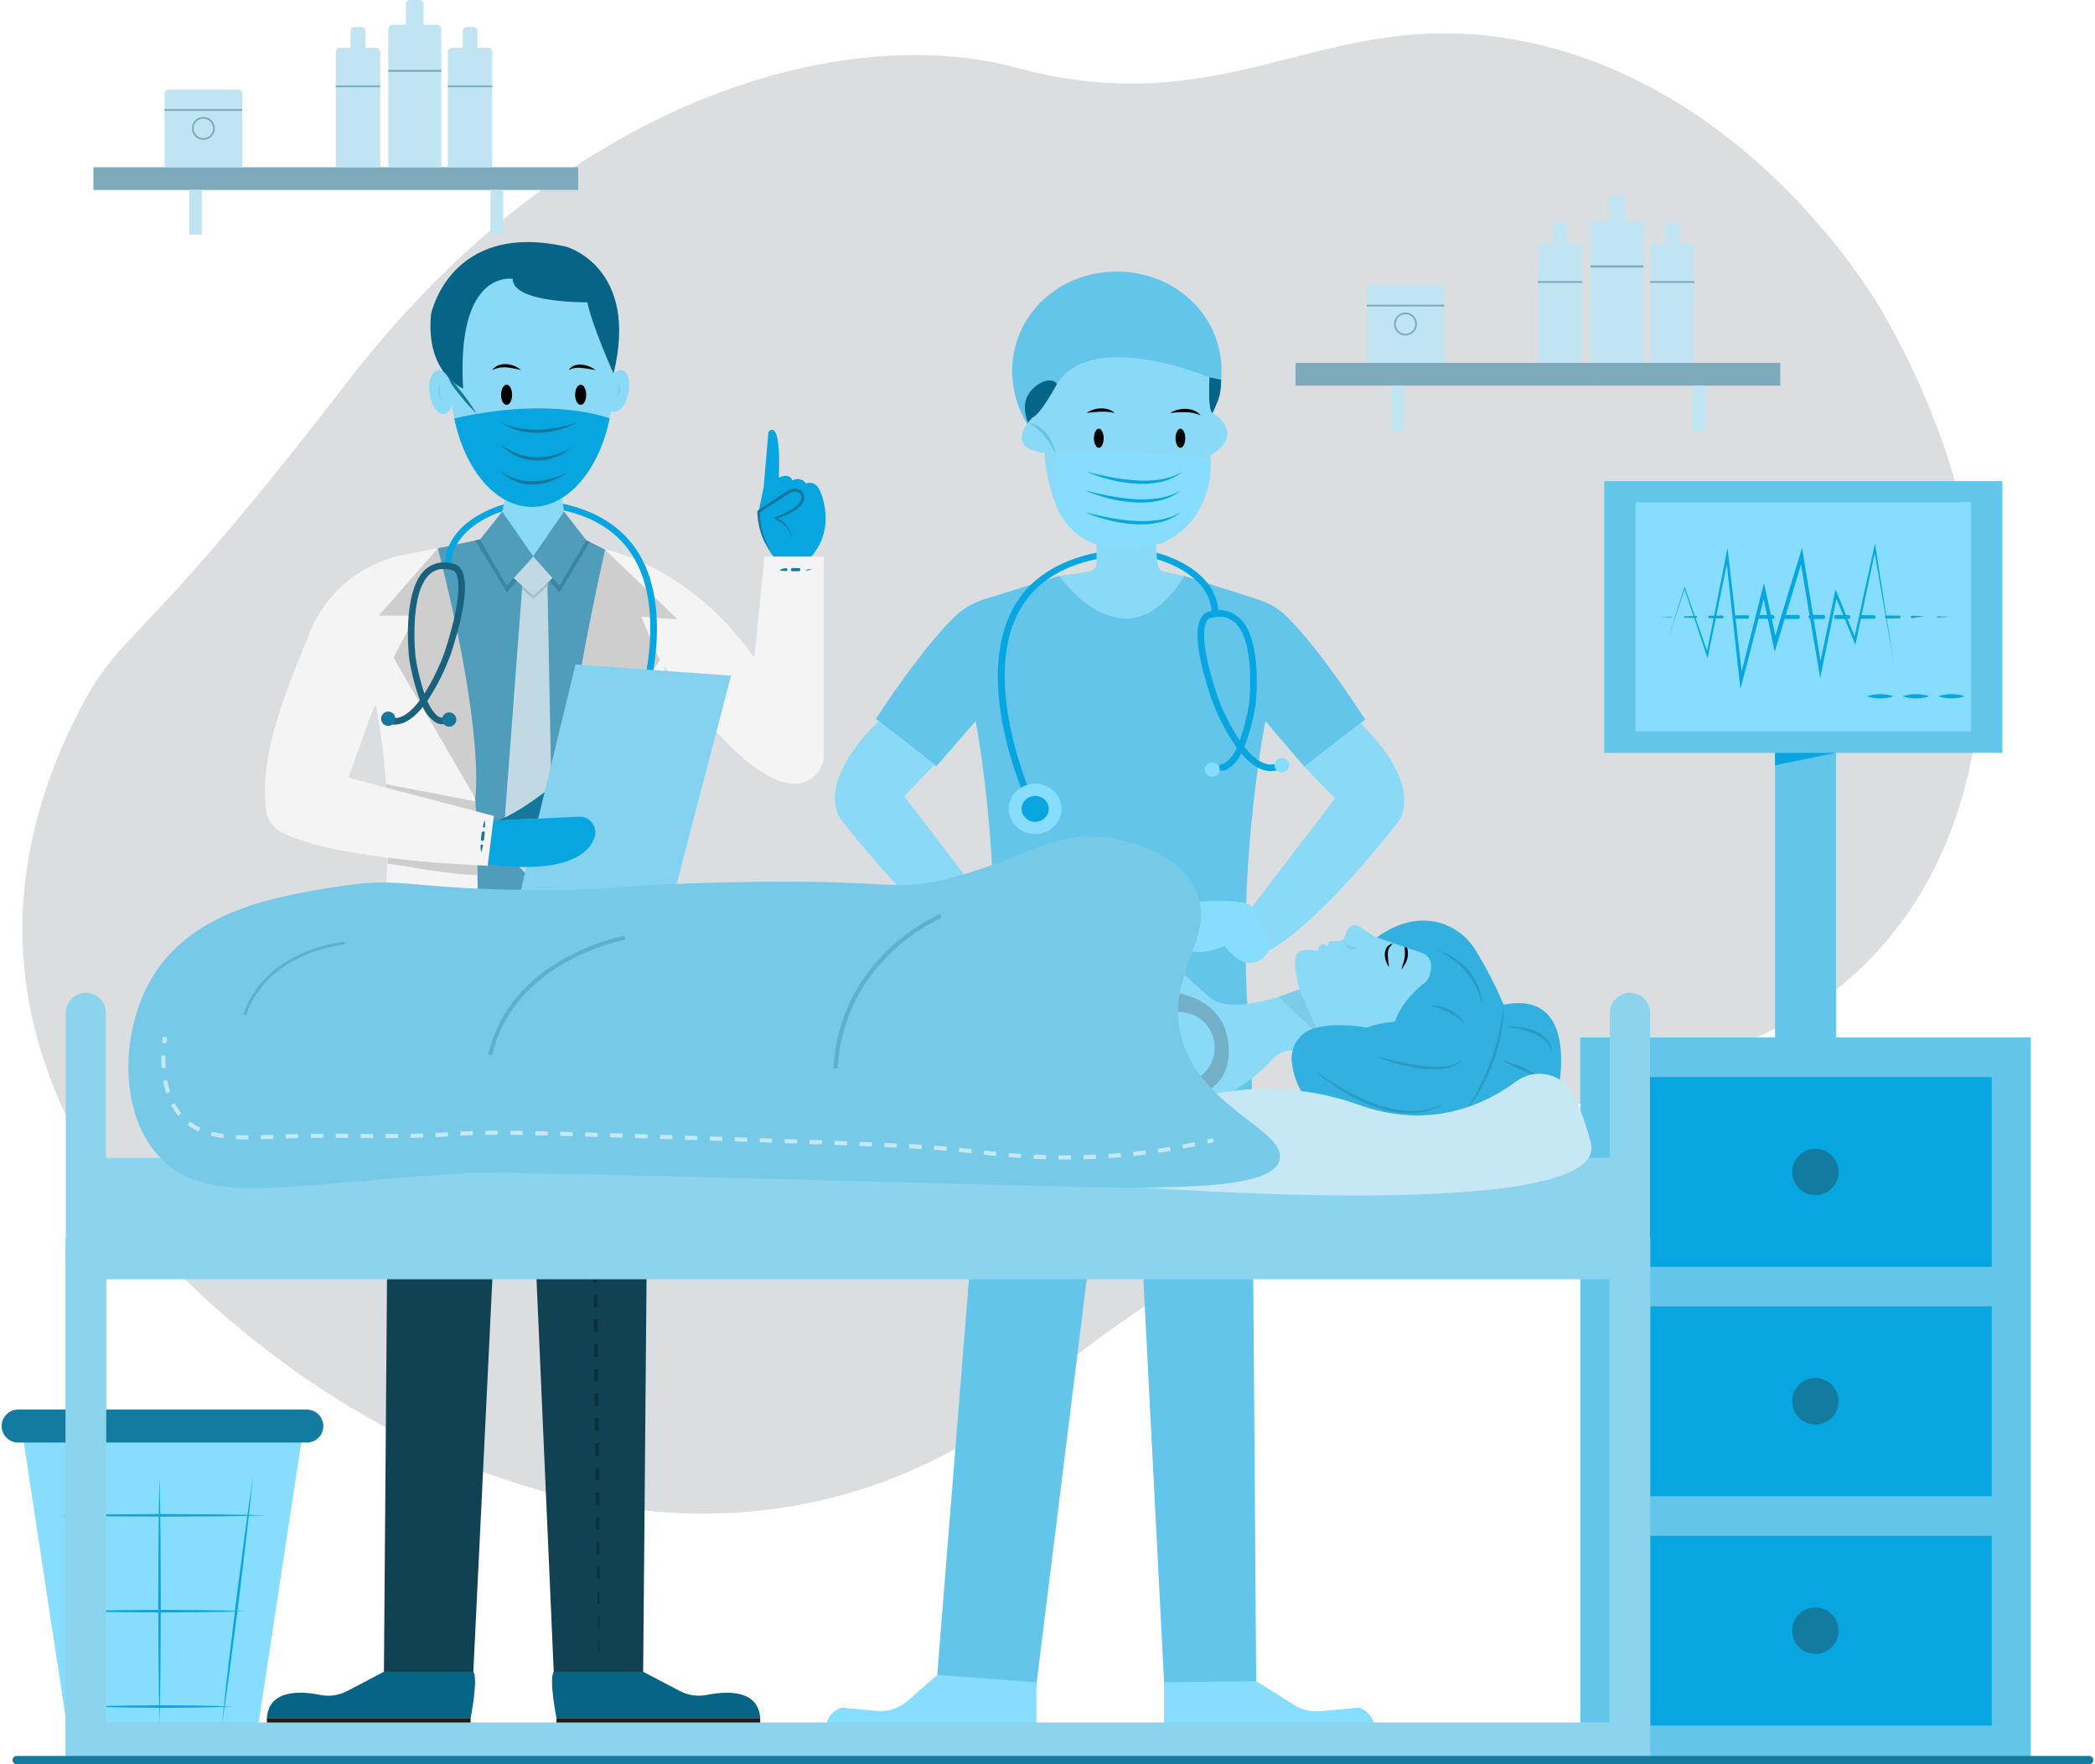 <?xml version="1.0" encoding="UTF-8"?>
<svg xmlns="http://www.w3.org/2000/svg" xmlns:xlink="http://www.w3.org/1999/xlink" width="380px" height="320px" viewBox="0 0 380 320" version="1.1">
<g id="surface1">
<path style=" stroke:none;fill-rule:nonzero;fill:rgb(85.49%,87.059%,87.843%);fill-opacity:1;" d="M 184.191 12.242 C 224.051 23.031 240.719 -0.129 277.289 7.68 C 317.125 16.184 339.102 52.574 341.188 56.148 C 366.82 100.016 365.891 152.199 334.332 178.453 C 316.82 193.027 299.109 193.094 244.125 217.051 C 202.527 235.172 182.906 257.348 174.32 262.215 C 130.566 287.027 80.48 271.535 43.66 241.121 C 33.414 232.66 -15.906 191.469 13.082 131.508 C 22.062 112.941 22.914 121.414 62.684 69.691 C 104.57 15.211 155.41 4.453 184.191 12.242 Z M 184.191 12.242 "/>
<path style=" stroke:none;fill-rule:nonzero;fill:rgb(52.941%,86.667%,99.216%);fill-opacity:1;" d="M 294.746 91.145 L 359.445 91.145 L 359.445 134.734 L 294.746 134.734 Z M 294.746 91.145 "/>
<path style=" stroke:none;fill-rule:nonzero;fill:rgb(38.824%,77.255%,91.765%);fill-opacity:1;" d="M 286.648 188.18 L 368.34 188.18 L 368.34 319.84 L 286.648 319.84 Z M 291 87.27 L 291 136.551 L 363.195 136.551 L 363.195 87.27 Z M 357.516 132.672 L 296.676 132.672 L 296.676 91.145 L 357.516 91.145 Z M 357.516 132.672 "/>
<path style=" stroke:none;fill-rule:nonzero;fill:rgb(38.824%,77.255%,91.765%);fill-opacity:1;" d="M 321.969 136.551 L 333.02 136.551 L 333.02 202.848 L 321.969 202.848 Z M 321.969 136.551 "/>
<path style=" stroke:none;fill-rule:nonzero;fill:rgb(3.137%,65.098%,87.843%);fill-opacity:1;" d="M 333.02 136.551 L 321.969 136.551 L 321.969 138.801 Z M 297.289 195.359 L 361.27 195.359 L 361.27 229.781 L 297.289 229.781 Z M 297.289 236.961 L 361.27 236.961 L 361.27 271.383 L 297.289 271.383 Z M 297.289 278.562 L 361.27 278.562 L 361.27 312.984 L 297.289 312.984 Z M 297.289 278.562 "/>
<path style=" stroke:none;fill-rule:nonzero;fill:rgb(7.451%,47.843%,62.745%);fill-opacity:1;" d="M 333.484 212.57 C 333.484 210.242 331.602 208.355 329.277 208.355 C 326.953 208.355 325.07 210.242 325.07 212.57 C 325.07 214.898 326.953 216.789 329.277 216.789 C 331.602 216.789 333.484 214.898 333.484 212.57 Z M 333.484 212.57 "/>
<path style=" stroke:none;fill-rule:nonzero;fill:rgb(7.451%,47.843%,62.745%);fill-opacity:1;" d="M 333.484 295.773 C 333.484 293.445 331.602 291.559 329.277 291.559 C 326.953 291.559 325.07 293.445 325.07 295.773 C 325.07 298.102 326.953 299.992 329.277 299.992 C 331.602 299.992 333.484 298.102 333.484 295.773 Z M 333.484 295.773 "/>
<path style=" stroke:none;fill-rule:nonzero;fill:rgb(7.451%,47.843%,62.745%);fill-opacity:1;" d="M 333.484 254.172 C 333.484 251.844 331.602 249.953 329.277 249.953 C 326.953 249.953 325.07 251.844 325.07 254.172 C 325.07 256.5 326.953 258.391 329.277 258.391 C 331.602 258.391 333.484 256.5 333.484 254.172 Z M 333.484 254.172 "/>
<path style=" stroke:none;fill-rule:nonzero;fill:rgb(3.137%,65.098%,87.843%);fill-opacity:1;" d="M 302.5 116.027 L 305.484 106.637 L 305.551 106.418 L 305.629 106.637 L 309.855 118.672 L 309.52 118.691 L 313.059 100.852 L 313.344 99.398 L 313.516 100.871 L 316.09 123.379 L 315.516 123.336 L 319.609 107.117 L 319.957 105.727 L 320.262 107.129 L 322.32 116.668 L 321.621 116.641 C 323.191 111.352 324.828 106.078 326.434 100.797 L 326.863 99.387 L 327.102 100.84 L 330.461 121.383 L 329.895 121.371 L 332.777 107.688 L 332.945 106.887 L 333.254 107.645 L 336.676 116.121 L 336.246 116.156 L 339.902 99.422 L 340.086 98.57 L 340.223 99.43 L 343.477 120.168 L 339.898 99.48 L 340.223 99.488 L 336.688 116.254 L 336.535 116.969 L 336.258 116.289 L 332.789 107.836 L 333.266 107.793 L 330.457 121.488 L 330.148 122.988 L 329.895 121.477 L 326.426 100.953 L 327.09 100.996 C 325.5 106.281 323.941 111.578 322.316 116.852 L 321.902 118.191 L 321.613 116.82 L 319.605 107.27 L 320.258 107.285 L 316.082 123.484 L 315.684 125.031 L 315.512 123.441 L 313.055 100.922 L 313.512 100.941 L 309.859 118.762 L 309.73 119.398 L 309.523 118.785 L 305.484 106.684 L 305.629 106.684 Z M 300.883 111.91 L 303.18 111.84 L 303.18 111.98 Z M 300.883 111.91 "/>
<path style=" stroke:none;fill-rule:nonzero;fill:rgb(3.137%,65.098%,87.843%);fill-opacity:1;" d="M 305.473 111.781 L 307.77 111.727 L 307.77 112.094 L 305.473 112.035 Z M 310.062 111.691 L 312.359 111.656 C 312.5 111.652 312.613 111.766 312.617 111.906 C 312.617 112.047 312.508 112.16 312.367 112.164 L 312.359 112.164 L 310.062 112.129 C 309.949 112.121 309.855 112.027 309.855 111.91 C 309.855 111.793 309.949 111.695 310.062 111.691 Z M 314.652 111.621 L 316.949 111.59 C 317.125 111.59 317.27 111.73 317.27 111.906 C 317.273 112.082 317.133 112.227 316.957 112.227 L 316.949 112.227 L 314.652 112.199 C 314.496 112.199 314.367 112.07 314.367 111.91 C 314.367 111.75 314.496 111.621 314.652 111.621 Z M 319.246 111.578 L 321.539 111.566 C 321.727 111.566 321.879 111.719 321.883 111.906 C 321.883 112.098 321.73 112.25 321.543 112.25 L 321.539 112.25 L 319.246 112.238 C 319.07 112.23 318.93 112.086 318.93 111.91 C 318.93 111.734 319.07 111.586 319.246 111.578 Z M 323.836 111.559 L 326.129 111.547 C 326.332 111.543 326.492 111.707 326.496 111.906 C 326.496 112.109 326.336 112.273 326.133 112.273 L 326.129 112.273 L 323.836 112.262 C 323.641 112.262 323.484 112.105 323.484 111.91 C 323.484 111.715 323.641 111.559 323.836 111.559 Z M 328.426 111.535 L 330.719 111.547 C 330.922 111.547 331.082 111.707 331.082 111.91 C 331.082 112.109 330.922 112.273 330.719 112.273 L 328.426 112.285 C 328.289 112.289 328.156 112.223 328.086 112.102 C 328.016 111.984 328.016 111.836 328.082 111.719 C 328.152 111.598 328.285 111.527 328.422 111.535 Z M 333.016 111.559 L 335.309 111.57 C 335.496 111.57 335.648 111.723 335.648 111.91 C 335.648 112.098 335.496 112.25 335.309 112.25 L 333.016 112.262 C 332.887 112.27 332.762 112.203 332.695 112.094 C 332.629 111.98 332.629 111.84 332.695 111.73 C 332.762 111.617 332.883 111.551 333.012 111.559 Z M 337.605 111.578 L 339.898 111.59 C 340.074 111.59 340.219 111.734 340.219 111.91 C 340.219 112.086 340.074 112.227 339.898 112.227 L 337.605 112.238 C 337.484 112.246 337.371 112.184 337.309 112.078 C 337.242 111.977 337.242 111.848 337.305 111.742 C 337.367 111.637 337.48 111.574 337.602 111.578 Z M 342.195 111.625 L 344.492 111.656 C 344.629 111.656 344.742 111.77 344.742 111.91 C 344.742 112.047 344.629 112.16 344.492 112.16 L 342.195 112.195 C 342.039 112.195 341.91 112.07 341.906 111.914 C 341.902 111.758 342.027 111.625 342.188 111.625 Z M 346.785 111.691 L 349.082 111.73 L 346.785 112.125 C 346.668 112.129 346.566 112.031 346.566 111.914 C 346.562 111.793 346.66 111.695 346.777 111.691 Z M 351.375 111.789 L 353.672 111.844 L 351.375 112.031 Z M 338.625 126.293 C 339.406 126.031 340.227 125.902 341.051 125.918 C 341.875 125.902 342.695 126.027 343.477 126.293 C 342.695 126.555 341.875 126.684 341.051 126.668 C 340.227 126.684 339.406 126.555 338.625 126.293 Z M 345.094 126.293 C 345.875 126.031 346.695 125.902 347.52 125.918 C 348.344 125.902 349.164 126.027 349.945 126.293 C 349.164 126.555 348.344 126.684 347.52 126.668 C 346.695 126.684 345.875 126.555 345.094 126.293 Z M 351.539 126.293 C 352.32 126.031 353.145 125.902 353.965 125.918 C 354.789 125.902 355.613 126.027 356.395 126.293 C 355.613 126.555 354.789 126.684 353.965 126.668 C 353.145 126.684 352.32 126.555 351.539 126.293 Z M 351.539 126.293 "/>
<path style=" stroke:none;fill-rule:nonzero;fill:rgb(52.941%,86.667%,99.216%);fill-opacity:1;" d="M 45.871 319.25 L 13.078 319.25 L 4.289 261.434 L 54.66 261.434 Z M 45.871 319.25 "/>
<path style=" stroke:none;fill-rule:nonzero;fill:rgb(7.451%,47.843%,62.745%);fill-opacity:1;" d="M 3.285 255.672 L 55.664 255.672 C 57.312 255.672 58.648 257.012 58.648 258.664 C 58.648 260.312 57.312 261.652 55.664 261.652 L 3.285 261.652 C 1.637 261.652 0.301 260.312 0.301 258.664 C 0.301 257.012 1.637 255.672 3.285 255.672 Z M 3.285 255.672 "/>
<path style=" stroke:none;fill-rule:nonzero;fill:rgb(3.137%,65.098%,87.843%);fill-opacity:1;" d="M 12.398 267.875 L 13.297 273.477 L 14.148 279.086 L 15.773 290.309 L 17.293 301.551 L 18.016 307.176 L 18.688 312.809 L 17.789 307.207 L 16.938 301.602 L 15.312 290.375 L 13.793 279.133 L 13.07 273.508 Z M 45.879 267.875 L 45.289 273.508 L 44.652 279.133 L 43.301 290.371 L 41.844 301.598 L 41.074 307.207 L 40.262 312.809 L 40.848 307.18 L 41.488 301.555 L 42.836 290.312 L 44.297 279.086 L 45.062 273.477 Z M 28.934 267.875 L 29.047 273.461 L 29.113 279.043 L 29.168 290.211 L 29.113 301.379 L 29.047 306.961 L 28.934 312.543 L 28.816 306.961 L 28.754 301.379 L 28.699 290.211 L 28.754 279.043 L 28.82 273.461 Z M 28.934 267.875 "/>
<path style=" stroke:none;fill-rule:nonzero;fill:rgb(3.137%,65.098%,87.843%);fill-opacity:1;" d="M 10.598 274.855 L 15.316 274.742 L 20.035 274.676 L 29.473 274.625 L 38.91 274.676 L 43.633 274.742 L 48.352 274.855 L 43.633 274.973 L 38.91 275.039 L 29.473 275.09 L 20.035 275.035 L 15.316 274.973 Z M 13.746 292.234 C 16.309 292.137 18.875 292.094 21.441 292.055 L 29.137 292 L 36.832 292.055 C 39.398 292.094 41.965 292.137 44.531 292.234 C 41.965 292.332 39.398 292.379 36.832 292.414 L 29.137 292.469 L 21.441 292.414 C 18.875 292.379 16.309 292.332 13.746 292.234 Z M 16.668 309.539 C 18.793 309.441 20.918 309.398 23.043 309.359 L 29.418 309.305 L 35.793 309.359 C 37.918 309.398 40.047 309.441 42.172 309.539 C 40.047 309.637 37.918 309.684 35.793 309.719 L 29.418 309.773 L 23.043 309.719 C 20.918 309.684 18.793 309.637 16.668 309.539 Z M 16.668 309.539 "/>
<path style=" stroke:none;fill-rule:nonzero;fill:rgb(6.275%,25.882%,32.941%);fill-opacity:1;" d="M 117.789 172.031 L 116.66 303.23 C 116.66 303.23 110.172 309.172 100.438 303.23 L 95.676 194.652 L 91.129 194.371 L 85.855 303.23 C 85.855 303.23 77.547 309.172 69.637 303.23 L 70.672 172.031 Z M 117.789 172.031 "/>
<path style=" stroke:none;fill-rule:nonzero;fill:rgb(3.922%,19.216%,24.706%);fill-opacity:1;" d="M 107.613 195.609 L 107.645 196.734 L 107.605 196.734 Z M 107.703 198.977 L 107.754 201.219 L 107.586 201.219 L 107.594 198.977 Z M 107.805 203.461 L 107.855 205.699 L 107.574 205.703 L 107.582 203.461 Z M 107.906 207.941 L 107.953 210.184 L 107.566 210.188 L 107.57 207.945 Z M 107.992 212.426 L 108.031 214.668 L 107.578 214.672 L 107.574 212.43 Z M 108.07 216.91 L 108.113 219.152 L 107.59 219.156 L 107.586 216.914 Z M 108.152 221.395 L 108.191 223.637 L 107.602 223.641 L 107.594 221.398 Z M 108.23 225.875 L 108.262 228.117 L 107.621 228.125 L 107.605 225.883 Z M 108.289 230.359 L 108.316 232.602 L 107.652 232.609 L 107.637 230.367 Z M 108.344 234.844 L 108.375 237.086 L 107.688 237.094 L 107.672 234.852 Z M 108.402 239.328 L 108.43 241.57 L 107.723 241.578 L 107.703 239.336 Z M 108.457 243.812 L 108.484 246.055 L 107.754 246.062 L 107.738 243.82 Z M 107.77 248.305 L 108.516 248.297 L 108.539 250.539 L 107.793 250.547 Z M 108.555 252.781 L 108.57 255.023 L 107.848 255.027 L 107.82 252.789 Z M 108.586 257.266 L 108.605 259.504 L 107.906 259.512 L 107.879 257.27 Z M 108.621 261.75 L 108.637 263.988 L 107.961 263.996 L 107.934 261.754 Z M 108.652 266.23 L 108.672 268.473 L 108.02 268.48 L 107.988 266.238 Z M 108.688 270.715 L 108.703 272.957 L 108.074 272.965 L 108.047 270.723 Z M 108.707 275.199 L 108.715 277.441 L 108.156 277.449 L 108.117 275.207 Z M 108.719 279.684 L 108.723 281.926 L 108.234 281.93 L 108.195 279.691 Z M 108.73 284.168 L 108.734 286.41 L 108.312 286.414 L 108.273 284.172 Z M 108.738 288.652 L 108.738 290.895 L 108.398 290.898 L 108.352 288.656 Z M 108.734 293.137 L 108.727 295.379 L 108.5 295.383 L 108.449 293.141 Z M 108.723 297.621 L 108.715 299.863 L 108.602 299.867 L 108.551 297.625 Z M 108.699 302.105 L 108.691 303.23 L 108.664 302.105 Z M 108.699 302.105 "/>
<path style=" stroke:none;fill-rule:nonzero;fill:rgb(10.588%,11.373%,11.765%);fill-opacity:1;" d="M 118.164 180.867 L 71.004 180.867 L 71.004 175.918 L 118.164 175.918 Z M 118.164 180.867 "/>
<path style=" stroke:none;fill-rule:nonzero;fill:rgb(30.98%,61.569%,72.941%);fill-opacity:1;" d="M 109.75 99.688 L 106.328 97.988 L 87.07 97.852 L 79.418 99.449 L 79.418 175.918 L 108.141 175.918 Z M 109.75 99.688 "/>
<path style=" stroke:none;fill-rule:nonzero;fill:rgb(54.118%,85.098%,96.471%);fill-opacity:1;" d="M 101.922 90.32 L 102.301 92.789 L 97.992 102.359 L 95.453 102.359 L 91.098 92.789 L 91.598 90.641 Z M 101.922 90.32 "/>
<path style=" stroke:none;fill-rule:nonzero;fill:rgb(54.118%,85.098%,96.471%);fill-opacity:1;" d="M 111.301 68.719 C 111.301 55.895 104.668 45.496 96.488 45.496 C 88.309 45.496 81.676 55.895 81.676 68.719 C 81.676 81.543 88.309 91.941 96.488 91.941 C 104.668 91.941 111.301 81.543 111.301 68.719 Z M 111.301 68.719 "/>
<path style=" stroke:none;fill-rule:nonzero;fill:rgb(54.118%,85.098%,96.471%);fill-opacity:1;" d="M 112.824 67.148 C 111.754 66.93 110.539 68.434 110.113 70.516 C 109.684 72.594 110.207 74.457 111.277 74.68 C 112.348 74.898 113.562 73.395 113.988 71.312 C 114.414 69.234 113.895 67.371 112.824 67.148 Z M 112.824 67.148 "/>
<path style=" stroke:none;fill-rule:nonzero;fill:rgb(2.353%,39.216%,52.941%);fill-opacity:1;" d="M 106.539 54.828 C 106.539 54.828 92.992 55.023 92.996 50.586 C 92.996 50.586 82.734 48.699 84.004 70.477 C 84.004 70.477 77.125 67.766 78.188 56.949 C 78.188 56.949 81.676 39.984 102.73 44.754 C 102.73 44.754 116.035 48.453 111.285 67.758 C 111.285 67.758 107.43 59.184 106.539 54.828 Z M 106.539 54.828 "/>
<path style=" stroke:none;fill-rule:nonzero;fill:rgb(0.784%,0.784%,0.784%);fill-opacity:1;" d="M 108.023 67.129 C 107.148 67 106.336 66.809 105.523 66.742 C 104.711 66.605 103.883 66.742 103.156 67.129 C 103.395 66.727 103.77 66.43 104.215 66.289 C 104.652 66.148 105.117 66.102 105.578 66.156 C 106.469 66.238 107.316 66.578 108.023 67.129 Z M 94.52 67.129 C 93.641 66.887 92.746 66.719 91.84 66.629 C 91.406 66.605 90.973 66.625 90.543 66.695 C 90.098 66.789 89.664 66.934 89.254 67.129 C 89.551 66.734 89.953 66.43 90.414 66.254 C 90.883 66.086 91.383 66.016 91.879 66.043 C 92.852 66.109 93.777 66.492 94.52 67.129 Z M 94.52 67.129 "/>
<path style=" stroke:none;fill-rule:nonzero;fill:rgb(0.784%,0.784%,0.784%);fill-opacity:1;" d="M 106.328 71.609 C 106.328 70.598 105.879 69.777 105.324 69.777 C 104.77 69.777 104.316 70.598 104.316 71.609 C 104.316 72.617 104.77 73.438 105.324 73.438 C 105.879 73.438 106.328 72.617 106.328 71.609 Z M 106.328 71.609 "/>
<path style=" stroke:none;fill-rule:nonzero;fill:rgb(0.784%,0.784%,0.784%);fill-opacity:1;" d="M 92.891 71.609 C 92.891 70.598 92.441 69.777 91.887 69.777 C 91.332 69.777 90.883 70.598 90.883 71.609 C 90.883 72.617 91.332 73.438 91.887 73.438 C 92.441 73.438 92.891 72.617 92.891 71.609 Z M 92.891 71.609 "/>
<path style=" stroke:none;fill-rule:nonzero;fill:rgb(3.137%,65.098%,87.843%);fill-opacity:1;" d="M 82.398 75.898 C 100.367 71.789 110.578 75.898 110.578 75.898 C 108.648 85.211 103.07 91.941 96.488 91.941 C 89.906 91.941 84.328 85.211 82.398 75.898 Z M 82.398 75.898 "/>
<path style=" stroke:none;fill-rule:nonzero;fill:rgb(8.235%,46.667%,60.784%);fill-opacity:1;" d="M 86.48 75.078 C 85.273 73.891 84.145 72.621 83.102 71.285 C 82.039 69.965 81.062 68.578 80.18 67.129 C 81.391 68.316 82.52 69.582 83.562 70.922 C 84.625 72.242 85.598 73.629 86.48 75.078 Z M 86.48 75.078 "/>
<path style=" stroke:none;fill-rule:nonzero;fill:rgb(23.529%,52.157%,62.745%);fill-opacity:1;" d="M 106.992 98.305 L 101.492 107.434 L 96.66 102.133 L 98.5 99.469 L 106.328 97.969 Z M 106.992 98.305 "/>
<path style=" stroke:none;fill-rule:nonzero;fill:rgb(23.529%,52.157%,62.745%);fill-opacity:1;" d="M 86.23 98.027 L 87.68 97.738 L 94.898 99.469 L 96.738 102.133 L 91.902 107.434 Z M 86.23 98.027 "/>
<path style=" stroke:none;fill-rule:nonzero;fill:rgb(75.294%,85.098%,88.627%);fill-opacity:1;" d="M 94.73 106.254 L 91.129 154.219 L 95.316 158.391 L 100.223 154.359 L 99.297 105.707 Z M 94.73 106.254 "/>
<path style=" stroke:none;fill-rule:nonzero;fill:rgb(63.529%,75.686%,80%);fill-opacity:1;" d="M 99.305 106.289 L 96.738 108.645 L 94.688 106.805 L 94.73 106.254 L 99.297 105.707 Z M 99.305 106.289 "/>
<path style=" stroke:none;fill-rule:nonzero;fill:rgb(95.686%,95.686%,95.686%);fill-opacity:1;" d="M 66.305 108.34 C 65.742 107.676 64.785 107.512 64.035 107.957 C 63.285 108.402 62.965 109.32 63.273 110.137 C 65.68 116.383 69.098 127.68 70.094 143.246 C 70.938 157.109 69.645 171.02 66.262 184.492 L 56.836 222.574 L 88.449 224.273 L 86.191 144.746 C 86.191 144.746 74.66 118.418 66.305 108.34 Z M 124.824 106.855 C 124.824 106.855 118.41 120.176 117.941 145.445 C 117.734 158.863 119.281 172.246 122.539 185.258 L 131.773 222.574 L 100.164 224.273 L 102.422 144.746 C 102.422 144.746 117.574 105.637 124.824 106.855 Z M 124.824 106.855 "/>
<path style=" stroke:none;fill-rule:nonzero;fill:rgb(95.686%,95.686%,95.686%);fill-opacity:1;" d="M 109.75 99.688 C 109.75 99.688 124.824 102.359 136.832 119.297 L 138.668 100.953 L 149.387 100.953 L 149.387 138.102 C 149.387 138.102 144.605 154.5 120.898 121.348 Z M 109.75 99.688 "/>
<path style=" stroke:none;fill-rule:nonzero;fill:rgb(3.137%,65.098%,87.843%);fill-opacity:1;" d="M 143.684 97.949 C 143.445 96.16 142.254 94.641 140.57 93.992 C 140.57 93.992 145.227 92.508 145.578 90.598 C 145.77 89.992 145.488 89.34 144.918 89.066 C 144.328 88.789 143.637 88.844 143.098 89.211 L 137.609 92.789 C 137.609 95.195 138.262 97.555 139.492 99.617 L 140.289 100.953 L 147.133 100.953 C 151.93 95.547 148.684 88.902 148.684 88.902 C 147.766 86.992 146.215 87.699 146.215 87.699 C 145.664 86.895 144.59 86.648 143.746 87.133 C 143.113 85.648 141.277 86.637 141.277 86.637 C 141.699 75.117 139.371 78.367 139.371 78.367 L 138.527 88.266 L 137.609 92.789 "/>
<path style=" stroke:none;fill-rule:nonzero;fill:rgb(8.235%,46.667%,60.784%);fill-opacity:1;" d="M 143.684 97.949 C 143.543 97.082 143.168 96.27 142.598 95.605 C 142.031 94.961 141.316 94.461 140.516 94.156 L 140.52 93.824 C 141.496 93.477 142.441 93.039 143.34 92.523 C 143.781 92.27 144.195 91.977 144.582 91.645 C 144.953 91.355 145.215 90.949 145.324 90.492 C 145.438 90.074 145.273 89.629 144.914 89.387 C 144.527 89.156 144.062 89.109 143.641 89.266 C 143.422 89.355 143.211 89.469 143.02 89.613 L 141.027 90.891 L 138.375 92.594 L 138.043 92.805 L 137.875 92.914 L 137.793 92.965 L 137.75 92.992 L 137.746 92.996 C 137.719 93.043 137.957 92.605 137.859 92.793 L 137.859 92.828 C 137.855 93.086 137.855 93.348 137.867 93.605 C 137.891 94.121 137.941 94.637 138.023 95.148 C 138.191 96.176 138.477 97.184 138.867 98.148 C 139.293 99.105 139.766 100.043 140.289 100.953 C 139.68 100.09 139.133 99.184 138.648 98.246 C 138.184 97.285 137.844 96.27 137.633 95.223 C 137.527 94.695 137.449 94.168 137.406 93.633 C 137.383 93.367 137.371 93.098 137.363 92.832 L 137.363 92.805 L 137.359 92.793 C 137.262 92.977 137.496 92.535 137.477 92.578 L 137.48 92.574 L 137.52 92.547 L 137.605 92.492 L 137.77 92.387 L 138.098 92.168 L 140.727 90.426 L 142.043 89.555 L 142.699 89.121 C 142.93 88.949 143.184 88.812 143.457 88.715 C 144.043 88.512 144.691 88.586 145.215 88.918 C 145.492 89.094 145.699 89.355 145.805 89.668 C 145.895 89.961 145.91 90.273 145.852 90.578 C 145.719 91.156 145.391 91.668 144.922 92.027 C 144.508 92.383 144.059 92.691 143.578 92.945 C 142.633 93.438 141.645 93.844 140.625 94.156 L 140.629 93.824 C 141.473 94.172 142.211 94.742 142.758 95.477 C 143.031 95.832 143.25 96.227 143.402 96.648 C 143.555 97.066 143.648 97.504 143.684 97.949 Z M 143.684 97.949 "/>
<path style=" stroke:none;fill-rule:nonzero;fill:rgb(2.353%,39.216%,52.941%);fill-opacity:1;" d="M 116.66 303.23 L 123.301 306.715 C 124.801 307.508 126.523 307.762 128.188 307.434 C 131.598 306.742 137.539 306.32 137.891 311.645 L 100.934 311.645 C 100.934 311.645 99.523 304.504 100.438 303.23 Z M 116.66 303.23 "/>
<path style=" stroke:none;fill-rule:nonzero;fill:rgb(10.588%,11.373%,11.765%);fill-opacity:1;" d="M 137.891 314.402 L 100.934 314.402 L 100.934 311.645 L 137.891 311.645 Z M 137.891 314.402 "/>
<path style=" stroke:none;fill-rule:nonzero;fill:rgb(2.353%,39.216%,52.941%);fill-opacity:1;" d="M 69.637 303.23 L 62.996 306.715 C 61.496 307.508 59.773 307.762 58.109 307.434 C 54.699 306.742 48.754 306.32 48.406 311.645 L 85.363 311.645 C 85.363 311.645 86.773 304.504 85.859 303.23 Z M 69.637 303.23 "/>
<path style=" stroke:none;fill-rule:nonzero;fill:rgb(10.588%,11.373%,11.765%);fill-opacity:1;" d="M 48.406 311.645 L 85.363 311.645 L 85.363 314.402 L 48.406 314.402 Z M 48.406 311.645 "/>
<path style=" stroke:none;fill-rule:nonzero;fill:rgb(8.235%,46.667%,60.784%);fill-opacity:1;" d="M 90.211 148.844 C 90.211 148.844 93.176 147.996 98.957 143.543 L 102.516 142.156 C 102.516 142.156 101.426 146.23 99.449 147.359 L 97.477 148.492 Z M 90.211 148.844 "/>
<path style=" stroke:none;fill-rule:nonzero;fill:rgb(54.118%,85.098%,96.471%);fill-opacity:1;" d="M 82.094 70.812 C 81.766 68.621 80.566 66.988 79.414 67.16 C 78.262 67.332 77.59 69.246 77.914 71.434 C 78.238 73.625 79.438 75.258 80.594 75.086 C 81.746 74.914 82.418 73 82.094 70.812 Z M 82.094 70.812 "/>
<path style=" stroke:none;fill-rule:nonzero;fill:rgb(30.98%,61.569%,72.941%);fill-opacity:1;" d="M 87.07 97.852 L 91.098 92.789 L 96.738 100.953 L 91.902 106.254 Z M 87.07 97.852 "/>
<path style=" stroke:none;fill-rule:nonzero;fill:rgb(30.98%,61.569%,72.941%);fill-opacity:1;" d="M 106.328 97.969 L 102.301 92.789 L 96.66 100.953 L 101.492 106.254 Z M 106.328 97.969 "/>
<path style=" stroke:none;fill-rule:nonzero;fill:rgb(75.294%,85.098%,88.627%);fill-opacity:1;" d="M 100.223 104.859 L 96.738 108.059 L 93.176 104.859 L 96.738 100.953 Z M 100.223 104.859 "/>
<path style=" stroke:none;fill-rule:nonzero;fill:rgb(80.784%,80.784%,80.784%);fill-opacity:1;" d="M 109.75 99.688 L 122.918 112.336 L 116.305 111.852 L 119.688 119.754 L 102.422 144.746 C 102.422 144.746 102.16 133.902 109.75 99.688 Z M 109.75 99.688 "/>
<path style=" stroke:none;fill-rule:nonzero;fill:rgb(3.137%,65.098%,87.843%);fill-opacity:1;" d="M 102.273 92.582 C 108.539 94.008 112.977 97.207 115.484 102.109 C 120.77 112.418 116.25 127.711 114.051 133.832 C 113.805 134.539 113.535 135.238 113.25 135.934 C 113.117 136.285 113.035 136.48 113.023 136.5 L 114.098 136.969 C 114.129 136.91 114.191 136.75 114.293 136.512 C 114.48 136.062 114.773 135.32 115.141 134.344 C 117.402 128.156 122.121 112.488 116.531 101.57 C 113.816 96.266 108.879 92.824 102.086 91.363 Z M 102.273 92.582 "/>
<path style=" stroke:none;fill-rule:nonzero;fill:rgb(52.941%,86.667%,99.216%);fill-opacity:1;" d="M 117.258 138.223 C 117.258 135.68 115.203 133.621 112.664 133.621 C 110.129 133.621 108.074 135.68 108.074 138.223 C 108.074 140.762 110.129 142.824 112.664 142.824 C 115.203 142.824 117.258 140.762 117.258 138.223 Z M 117.258 138.223 "/>
<path style=" stroke:none;fill-rule:nonzero;fill:rgb(3.137%,65.098%,87.843%);fill-opacity:1;" d="M 115.027 138.223 C 115.027 136.914 113.969 135.855 112.664 135.855 C 111.359 135.855 110.305 136.914 110.305 138.223 C 110.305 139.531 111.359 140.59 112.664 140.59 C 113.969 140.59 115.027 139.531 115.027 138.223 Z M 115.027 138.223 "/>
<path style=" stroke:none;fill-rule:nonzero;fill:rgb(51.765%,82.353%,93.725%);fill-opacity:1;" d="M 92.398 170.051 L 120.188 170.051 L 132.602 122.551 L 104.387 120.527 Z M 92.398 170.051 "/>
<path style=" stroke:none;fill-rule:nonzero;fill:rgb(3.137%,65.098%,87.843%);fill-opacity:1;" d="M 89.469 148.844 L 105.004 148.137 C 105.898 148.086 106.766 148.465 107.336 149.156 C 107.906 149.848 108.117 150.77 107.902 151.645 C 107.016 154.902 102.441 158.609 88.512 156.754 Z M 89.469 148.844 "/>
<path style=" stroke:none;fill-rule:nonzero;fill:rgb(80.784%,80.784%,80.784%);fill-opacity:1;" d="M 70.023 142.254 L 86.207 145.344 L 86.488 155.199 C 80.02 154.926 74.715 154.52 70.363 154.031 C 70.449 150.102 70.336 146.168 70.023 142.254 Z M 70.023 142.254 "/>
<path style=" stroke:none;fill-rule:nonzero;fill:rgb(80.784%,80.784%,80.784%);fill-opacity:1;" d="M 70.176 144.668 L 86.309 148.906 L 86.59 158.738 C 80.035 158.465 74.703 157.172 70.309 156.676 C 70.477 152.113 70.391 148.695 70.176 144.668 Z M 70.176 144.668 "/>
<path style=" stroke:none;fill-rule:nonzero;fill:rgb(95.686%,95.686%,95.686%);fill-opacity:1;" d="M 79.418 99.449 L 73.641 100.547 C 66.641 101.793 60.598 106.18 57.227 112.449 C 56.887 113.105 56.574 113.777 56.293 114.469 C 52.449 123.934 46.805 136.652 48.301 147.156 C 48.508 148.645 49.383 149.953 50.676 150.715 C 54.172 152.742 63.527 155.848 88.449 157.047 L 89.578 147.996 L 63.195 141.07 L 67.711 128.488 L 74.617 119.723 Z M 79.418 99.449 "/>
<path style=" stroke:none;fill-rule:nonzero;fill:rgb(80.784%,80.784%,80.784%);fill-opacity:1;" d="M 79.418 99.449 L 68.699 111.664 L 75.328 111.664 L 71.379 119.297 L 86.191 144.746 C 86.191 144.746 88.164 133.664 79.418 99.449 Z M 79.418 99.449 "/>
<path style=" stroke:none;fill-rule:nonzero;fill:rgb(3.137%,65.098%,87.843%);fill-opacity:1;" d="M 91.105 92.758 C 89.234 93.355 82.105 96.035 81.84 102.434 L 80.672 102.383 C 80.996 94.395 90.523 91.723 91.398 91.492 Z M 91.105 92.758 "/>
<path style=" stroke:none;fill-rule:nonzero;fill:rgb(9.804%,38.039%,48.627%);fill-opacity:1;" d="M 71.582 131.43 C 71.223 131.43 70.867 131.383 70.52 131.285 C 70.219 131.191 70.043 130.871 70.129 130.562 C 70.215 130.258 70.527 130.074 70.836 130.148 C 72.688 130.668 74.547 129.16 76.168 126.992 C 75.27 124.559 74.621 122.039 74.223 119.473 C 74.16 118.938 72.836 107.059 77.223 103.223 C 78.586 102.07 80.445 101.699 82.145 102.246 C 82.684 102.305 83.172 102.594 83.48 103.039 C 85.035 105.074 84.477 110.27 81.816 118.492 C 80.734 121.539 79.285 124.441 77.504 127.141 C 78.293 128.918 79.031 129.66 79.531 129.965 C 79.754 130.137 80.035 130.207 80.312 130.164 C 80.613 130.066 80.938 130.223 81.055 130.52 C 81.168 130.809 81.031 131.137 80.746 131.262 C 80.18 131.445 79.555 131.367 79.051 131.047 C 78.004 130.359 77.184 129.371 76.703 128.211 C 75.211 130.062 73.469 131.43 71.582 131.43 Z M 80.465 103.199 C 79.559 103.184 78.676 103.508 77.996 104.109 C 74.074 107.539 75.375 119.188 75.387 119.305 C 75.738 121.516 76.273 123.691 76.98 125.816 C 78.5 123.395 79.746 120.812 80.703 118.117 C 84.082 107.664 83.152 104.641 82.594 103.824 C 82.332 103.438 82.074 103.418 82.062 103.418 C 81.441 103.273 80.953 103.207 80.465 103.199 Z M 80.465 103.199 "/>
<path style=" stroke:none;fill-rule:nonzero;fill:rgb(8.235%,46.667%,60.784%);fill-opacity:1;" d="M 82.773 130.516 C 82.773 129.797 82.195 129.215 81.477 129.215 C 80.762 129.215 80.184 129.797 80.184 130.516 C 80.184 131.23 80.762 131.812 81.477 131.812 C 82.195 131.812 82.773 131.23 82.773 130.516 Z M 82.773 130.516 "/>
<path style=" stroke:none;fill-rule:nonzero;fill:rgb(8.235%,46.667%,60.784%);fill-opacity:1;" d="M 71.719 130.363 C 71.719 129.648 71.137 129.066 70.422 129.066 C 69.707 129.066 69.125 129.648 69.125 130.363 C 69.125 131.082 69.707 131.664 70.422 131.664 C 71.137 131.664 71.719 131.082 71.719 130.363 Z M 71.719 130.363 "/>
<path style=" stroke:none;fill-rule:nonzero;fill:rgb(8.235%,46.667%,60.784%);fill-opacity:1;" d="M 104.734 76.602 C 103.676 77.199 102.547 77.66 101.371 77.969 C 100.195 78.293 98.98 78.473 97.758 78.512 C 96.531 78.559 95.305 78.418 94.121 78.105 C 92.938 77.793 91.82 77.285 90.812 76.602 C 91.391 76.789 91.91 77.094 92.5 77.223 L 93.348 77.484 L 94.219 77.66 C 95.383 77.879 96.562 77.965 97.742 77.926 C 98.926 77.887 100.105 77.754 101.27 77.527 C 101.852 77.418 102.438 77.285 103.012 77.121 C 103.594 76.98 104.16 76.793 104.734 76.602 Z M 103.73 81.238 C 102.812 81.988 101.773 82.57 100.652 82.957 C 99.527 83.363 98.332 83.555 97.137 83.523 C 96.535 83.508 95.938 83.434 95.352 83.305 C 94.77 83.164 94.207 82.957 93.664 82.699 C 93.129 82.445 92.613 82.145 92.133 81.797 C 91.668 81.434 91.227 81.043 90.812 80.629 C 91.75 81.301 92.77 81.855 93.844 82.281 C 94.898 82.695 96.02 82.918 97.152 82.938 C 98.289 82.965 99.422 82.828 100.52 82.527 C 101.074 82.379 101.621 82.191 102.152 81.973 C 102.695 81.766 103.223 81.52 103.73 81.238 Z M 102.812 85.789 C 101.031 87.078 98.91 87.812 96.715 87.891 C 95.605 87.922 94.5 87.719 93.477 87.297 C 92.465 86.879 91.555 86.242 90.812 85.438 C 91.254 85.738 91.711 86.012 92.184 86.262 L 92.887 86.617 L 93.629 86.871 C 94.625 87.184 95.66 87.332 96.703 87.301 C 97.75 87.27 98.789 87.121 99.805 86.855 C 100.32 86.73 100.824 86.57 101.324 86.387 C 101.828 86.215 102.328 86.016 102.812 85.789 Z M 123.008 220.668 L 122.133 220.77 L 122.125 220.66 Z M 120.387 220.953 L 118.637 221.102 C 118.527 221.109 118.434 221.031 118.422 220.918 C 118.414 220.809 118.496 220.715 118.605 220.703 L 118.617 220.703 L 120.371 220.664 Z M 116.891 221.246 L 115.141 221.359 C 114.996 221.363 114.875 221.25 114.867 221.109 C 114.855 220.965 114.961 220.84 115.105 220.824 L 115.113 220.824 L 116.863 220.746 C 117 220.742 117.117 220.848 117.125 220.984 C 117.133 221.121 117.027 221.238 116.891 221.246 Z M 113.391 221.469 C 112.809 221.512 112.223 221.543 111.641 221.566 C 111.488 221.566 111.363 221.445 111.352 221.293 C 111.344 221.141 111.457 221.012 111.609 220.996 C 112.191 220.953 112.777 220.922 113.359 220.898 C 113.516 220.891 113.652 221.012 113.66 221.172 C 113.668 221.328 113.547 221.461 113.391 221.469 Z M 109.887 221.641 L 108.137 221.719 C 108 221.727 107.879 221.617 107.875 221.48 C 107.867 221.344 107.973 221.227 108.109 221.219 L 109.859 221.105 C 110.008 221.098 110.133 221.207 110.145 221.355 C 110.152 221.504 110.039 221.633 109.895 221.641 Z M 106.383 221.762 L 104.629 221.801 L 106.359 221.363 C 106.473 221.352 106.566 221.434 106.578 221.543 C 106.586 221.656 106.504 221.75 106.395 221.762 Z M 102.875 221.805 L 101.988 221.797 L 102.867 221.695 Z M 86.539 221.961 L 85.656 221.953 L 85.664 221.844 Z M 83.902 221.922 L 82.152 221.855 C 82.043 221.852 81.957 221.758 81.961 221.648 C 81.965 221.539 82.055 221.453 82.164 221.457 L 82.176 221.457 L 83.922 221.633 Z M 80.398 221.785 L 78.648 221.68 C 78.547 221.68 78.457 221.625 78.414 221.535 C 78.367 221.449 78.375 221.344 78.43 221.262 C 78.484 221.18 78.582 221.137 78.68 221.148 L 78.684 221.148 L 80.434 221.285 C 80.566 221.301 80.664 221.418 80.656 221.551 C 80.645 221.688 80.531 221.789 80.398 221.785 Z M 76.895 221.578 C 76.312 221.547 75.73 221.508 75.148 221.457 C 74.992 221.441 74.879 221.309 74.891 221.152 C 74.898 220.996 75.031 220.879 75.188 220.887 C 75.77 220.918 76.355 220.957 76.938 221.008 C 77.094 221.02 77.211 221.156 77.199 221.312 C 77.191 221.469 77.055 221.59 76.898 221.578 Z M 73.398 221.316 L 71.652 221.18 C 71.516 221.168 71.41 221.047 71.422 220.91 C 71.43 220.773 71.551 220.668 71.688 220.68 L 73.438 220.781 C 73.586 220.793 73.695 220.918 73.688 221.066 C 73.68 221.215 73.551 221.328 73.406 221.316 Z M 69.906 221.008 L 68.16 220.832 L 69.934 220.609 C 70.043 220.613 70.129 220.707 70.125 220.816 C 70.121 220.926 70.027 221.012 69.918 221.008 Z M 66.418 220.621 L 65.543 220.504 L 66.426 220.508 Z M 87.918 148.727 C 87.961 149.121 87.98 149.52 87.98 149.918 C 87.98 149.996 87.938 150.062 87.867 150.094 C 87.801 150.129 87.719 150.117 87.66 150.07 C 87.602 150.023 87.574 149.949 87.59 149.875 C 87.68 149.484 87.789 149.102 87.918 148.727 Z M 87.93 151.098 C 87.898 151.492 87.855 151.883 87.801 152.27 C 87.785 152.426 87.645 152.539 87.488 152.523 C 87.332 152.504 87.219 152.363 87.234 152.207 C 87.266 151.812 87.32 151.426 87.371 151.035 C 87.398 150.887 87.535 150.785 87.684 150.805 C 87.832 150.82 87.941 150.949 87.93 151.098 Z M 87.602 153.434 C 87.52 153.82 87.418 154.207 87.297 154.586 C 87.176 154.18 87.164 153.781 87.172 153.383 C 87.172 153.305 87.211 153.23 87.281 153.191 C 87.352 153.152 87.438 153.156 87.504 153.199 C 87.57 153.242 87.609 153.316 87.602 153.398 Z M 147.273 103.324 C 146.879 103.406 146.488 103.465 146.098 103.508 C 146.488 103.184 146.879 103.246 147.273 103.324 Z M 144.922 103.594 C 144.531 103.617 144.137 103.617 143.746 103.617 C 143.586 103.617 143.453 103.488 143.453 103.324 C 143.453 103.164 143.582 103.031 143.742 103.031 L 143.746 103.031 C 144.137 103.035 144.531 103.035 144.922 103.055 C 145.062 103.062 145.176 103.184 145.176 103.324 C 145.176 103.469 145.062 103.586 144.922 103.594 Z M 142.57 103.582 C 142.18 103.559 141.785 103.523 141.395 103.477 C 141.785 103.129 142.18 103.094 142.57 103.07 C 142.711 103.062 142.832 103.168 142.84 103.309 C 142.848 103.453 142.738 103.574 142.598 103.582 Z M 142.57 103.582 "/>
<path style=" stroke:none;fill-rule:nonzero;fill:rgb(48.627%,79.608%,90.98%);fill-opacity:1;" d="M 112.051 69.777 C 112.367 70.039 112.547 70.43 112.543 70.84 C 112.535 71.043 112.488 71.242 112.406 71.43 C 112.324 71.613 112.203 71.773 112.051 71.898 C 112.152 71.555 112.211 71.199 112.223 70.836 C 112.223 70.477 112.164 70.121 112.051 69.777 Z M 80.004 69.301 C 79.852 69.848 79.773 70.41 79.77 70.98 C 79.766 71.254 79.801 71.527 79.875 71.793 C 79.949 72.066 80.051 72.336 80.18 72.59 C 79.949 72.398 79.762 72.152 79.641 71.875 C 79.523 71.594 79.457 71.289 79.449 70.984 C 79.445 70.379 79.641 69.785 80.004 69.301 Z M 80.004 69.301 "/>
<path style=" stroke:none;fill-rule:nonzero;fill:rgb(3.922%,19.216%,24.706%);fill-opacity:1;" d="M 88.449 193.582 C 89.652 193.203 90.82 192.723 91.945 192.152 C 93.055 191.59 94.102 190.91 95.066 190.129 C 96.035 189.355 96.887 188.449 97.602 187.438 C 98.324 186.406 98.926 185.297 99.395 184.125 C 99.195 185.41 98.75 186.641 98.09 187.758 L 97.848 188.188 L 97.555 188.578 C 97.352 188.836 97.172 189.109 96.953 189.352 C 96.516 189.84 96.043 190.293 95.539 190.707 C 94.523 191.527 93.395 192.191 92.188 192.68 C 90.996 193.176 89.734 193.48 88.449 193.582 Z M 88.449 193.582 "/>
<path style=" stroke:none;fill-rule:nonzero;fill:rgb(49.02%,67.059%,73.725%);fill-opacity:1;" d="M 16.938 30.332 L 104.871 30.332 L 104.871 34.457 L 16.938 34.457 Z M 16.938 30.332 "/>
<path style=" stroke:none;fill-rule:nonzero;fill:rgb(75.294%,89.412%,94.902%);fill-opacity:1;" d="M 61.652 8.672 L 68.215 8.672 C 68.629 8.672 68.965 9.008 68.965 9.422 L 68.965 30.332 L 60.902 30.332 L 60.902 9.422 C 60.902 9.008 61.238 8.672 61.652 8.672 Z M 61.652 8.672 "/>
<path style=" stroke:none;fill-rule:nonzero;fill:rgb(75.294%,89.412%,94.902%);fill-opacity:1;" d="M 64.348 4.887 L 65.52 4.887 C 65.934 4.887 66.27 5.223 66.27 5.637 L 66.27 8.742 L 63.598 8.742 L 63.598 5.637 C 63.598 5.223 63.934 4.887 64.348 4.887 Z M 34.316 34.457 L 36.605 34.457 L 36.605 42.555 L 34.316 42.555 Z M 88.977 34.457 L 91.262 34.457 L 91.262 42.555 L 88.977 42.555 Z M 30.605 16.234 L 43.172 16.234 C 43.586 16.234 43.922 16.57 43.922 16.984 L 43.922 30.332 L 29.859 30.332 L 29.859 16.984 C 29.859 16.57 30.191 16.234 30.605 16.234 Z M 30.605 16.234 "/>
<path style=" stroke:none;fill-rule:nonzero;fill:rgb(49.02%,67.059%,73.725%);fill-opacity:1;" d="M 29.859 19.781 L 43.922 19.781 L 43.922 20.102 L 29.859 20.102 Z M 36.891 25.371 C 35.738 25.371 34.809 24.438 34.809 23.285 C 34.809 22.129 35.738 21.195 36.891 21.195 C 38.039 21.195 38.973 22.129 38.973 23.281 C 38.973 24.438 38.039 25.371 36.891 25.371 Z M 36.891 21.512 C 35.914 21.512 35.125 22.305 35.125 23.285 C 35.121 24.262 35.914 25.055 36.891 25.055 C 37.867 25.055 38.656 24.262 38.656 23.281 C 38.656 22.305 37.863 21.516 36.891 21.512 Z M 60.902 15.504 L 68.965 15.504 L 68.965 15.82 L 60.902 15.82 Z M 60.902 15.504 "/>
<path style=" stroke:none;fill-rule:nonzero;fill:rgb(75.294%,89.412%,94.902%);fill-opacity:1;" d="M 81.98 8.672 L 88.543 8.672 C 88.957 8.672 89.293 9.008 89.293 9.422 L 89.293 30.332 L 81.23 30.332 L 81.23 9.422 C 81.23 9.008 81.566 8.672 81.98 8.672 Z M 81.98 8.672 "/>
<path style=" stroke:none;fill-rule:nonzero;fill:rgb(75.294%,89.412%,94.902%);fill-opacity:1;" d="M 84.676 4.887 L 85.848 4.887 C 86.262 4.887 86.598 5.223 86.598 5.637 L 86.598 8.742 L 83.926 8.742 L 83.926 5.637 C 83.926 5.223 84.262 4.887 84.676 4.887 Z M 84.676 4.887 "/>
<path style=" stroke:none;fill-rule:nonzero;fill:rgb(49.02%,67.059%,73.725%);fill-opacity:1;" d="M 81.23 15.504 L 89.293 15.504 L 89.293 15.82 L 81.23 15.82 Z M 81.23 15.504 "/>
<path style=" stroke:none;fill-rule:nonzero;fill:rgb(75.294%,89.412%,94.902%);fill-opacity:1;" d="M 71.18 4.512 L 79.293 4.512 C 79.707 4.512 80.039 4.848 80.039 5.266 L 80.039 30.332 L 70.434 30.332 L 70.434 5.266 C 70.434 4.848 70.766 4.512 71.18 4.512 Z M 71.18 4.512 "/>
<path style=" stroke:none;fill-rule:nonzero;fill:rgb(75.294%,89.412%,94.902%);fill-opacity:1;" d="M 74.395 0 L 76.078 0 C 76.492 0 76.828 0.336 76.828 0.75 L 76.828 4.598 L 73.645 4.598 L 73.645 0.75 C 73.645 0.336 73.98 0 74.395 0 Z M 74.395 0 "/>
<path style=" stroke:none;fill-rule:nonzero;fill:rgb(49.02%,67.059%,73.725%);fill-opacity:1;" d="M 70.434 12.656 L 80.039 12.656 L 80.039 13.035 L 70.434 13.035 Z M 234.98 65.82 L 322.914 65.82 L 322.914 69.945 L 234.98 69.945 Z M 234.98 65.82 "/>
<path style=" stroke:none;fill-rule:nonzero;fill:rgb(75.294%,89.412%,94.902%);fill-opacity:1;" d="M 279.695 44.16 L 286.258 44.16 C 286.672 44.16 287.008 44.496 287.008 44.91 L 287.008 65.82 L 278.945 65.82 L 278.945 44.91 C 278.945 44.496 279.281 44.16 279.695 44.16 Z M 279.695 44.16 "/>
<path style=" stroke:none;fill-rule:nonzero;fill:rgb(75.294%,89.412%,94.902%);fill-opacity:1;" d="M 282.391 40.375 L 283.562 40.375 C 283.977 40.375 284.312 40.711 284.312 41.125 L 284.312 44.23 L 281.645 44.23 L 281.645 41.125 C 281.645 40.711 281.98 40.375 282.391 40.375 Z M 252.363 69.945 L 254.648 69.945 L 254.648 78.043 L 252.363 78.043 Z M 307.02 69.945 L 309.305 69.945 L 309.305 78.043 L 307.02 78.043 Z M 248.652 51.723 L 261.219 51.723 C 261.633 51.723 261.965 52.059 261.965 52.477 L 261.965 65.82 L 247.902 65.82 L 247.902 52.477 C 247.902 52.059 248.238 51.723 248.648 51.723 Z M 248.652 51.723 "/>
<path style=" stroke:none;fill-rule:nonzero;fill:rgb(49.02%,67.059%,73.725%);fill-opacity:1;" d="M 247.902 55.27 L 261.965 55.27 L 261.965 55.59 L 247.902 55.59 Z M 254.934 60.859 C 253.781 60.859 252.852 59.926 252.852 58.773 C 252.852 57.621 253.785 56.684 254.934 56.684 C 256.086 56.684 257.016 57.621 257.016 58.773 C 257.016 59.926 256.086 60.859 254.934 60.859 Z M 254.934 57.004 C 253.957 57.004 253.168 57.797 253.168 58.773 C 253.168 59.75 253.957 60.543 254.934 60.543 C 255.91 60.543 256.699 59.75 256.699 58.773 C 256.699 57.797 255.91 57.004 254.934 57 Z M 278.945 50.992 L 287.008 50.992 L 287.008 51.312 L 278.945 51.312 Z M 278.945 50.992 "/>
<path style=" stroke:none;fill-rule:nonzero;fill:rgb(75.294%,89.412%,94.902%);fill-opacity:1;" d="M 300.023 44.16 L 306.59 44.16 C 307 44.16 307.336 44.496 307.336 44.91 L 307.336 65.82 L 299.273 65.82 L 299.273 44.91 C 299.273 44.496 299.609 44.16 300.023 44.16 Z M 300.023 44.16 "/>
<path style=" stroke:none;fill-rule:nonzero;fill:rgb(75.294%,89.412%,94.902%);fill-opacity:1;" d="M 302.719 40.375 L 303.891 40.375 C 304.305 40.375 304.641 40.711 304.641 41.125 L 304.641 44.23 L 301.973 44.23 L 301.973 41.125 C 301.973 40.711 302.309 40.375 302.719 40.375 Z M 302.719 40.375 "/>
<path style=" stroke:none;fill-rule:nonzero;fill:rgb(49.02%,67.059%,73.725%);fill-opacity:1;" d="M 299.273 50.992 L 307.336 50.992 L 307.336 51.312 L 299.273 51.312 Z M 299.273 50.992 "/>
<path style=" stroke:none;fill-rule:nonzero;fill:rgb(75.294%,89.412%,94.902%);fill-opacity:1;" d="M 289.223 40.004 L 297.336 40.004 C 297.75 40.004 298.086 40.34 298.086 40.754 L 298.086 65.82 L 288.477 65.82 L 288.477 40.754 C 288.477 40.34 288.812 40.004 289.223 40.004 Z M 289.223 40.004 "/>
<path style=" stroke:none;fill-rule:nonzero;fill:rgb(75.294%,89.412%,94.902%);fill-opacity:1;" d="M 292.438 35.488 L 294.121 35.488 C 294.535 35.488 294.871 35.824 294.871 36.242 L 294.871 40.09 L 291.691 40.09 L 291.691 36.242 C 291.691 35.824 292.023 35.488 292.438 35.488 Z M 292.438 35.488 "/>
<path style=" stroke:none;fill-rule:nonzero;fill:rgb(49.02%,67.059%,73.725%);fill-opacity:1;" d="M 288.477 48.145 L 298.086 48.145 L 298.086 48.527 L 288.477 48.527 Z M 288.477 48.145 "/>
<path style=" stroke:none;fill-rule:nonzero;fill:rgb(38.824%,77.255%,91.765%);fill-opacity:1;" d="M 179.074 190.617 L 169.992 303.816 C 169.992 303.816 176.031 311.387 187.957 305.781 L 201.426 197.305 L 205.625 197.727 L 211.145 305.148 C 211.145 305.148 220.051 309.984 227.855 304.938 L 227.023 190.93 L 179.117 190.578 Z M 179.074 190.617 "/>
<path style=" stroke:none;fill-rule:nonzero;fill:rgb(3.137%,65.098%,87.843%);fill-opacity:1;" d="M 227.023 192.68 C 226.953 192.098 226.887 191.512 226.828 190.926 L 179.281 190.582 C 179.203 191.277 179.121 191.973 179.035 192.668 L 195.066 195.738 C 199.73 196.637 204.484 196.977 209.23 196.758 C 226.227 195.953 227.023 192.68 227.023 192.68 Z M 227.023 192.68 "/>
<path style=" stroke:none;fill-rule:nonzero;fill:rgb(38.824%,77.255%,91.765%);fill-opacity:1;" d="M 228.375 108.805 L 214.801 104.457 L 204.406 111.875 L 192.113 104.457 L 178.277 108.785 C 176.375 109.383 174.641 110.414 173.211 111.805 C 170.551 114.379 165.93 119.68 158.859 130.379 L 169.84 139 L 176.969 130.777 C 176.969 130.777 182.801 160.953 179.051 190.918 L 195.066 193.988 C 199.73 194.883 204.484 195.227 209.23 195.008 C 226.227 194.203 227.023 190.93 227.023 190.93 C 223.488 160.938 229.523 130.805 229.523 130.805 L 236.594 139.074 L 247.633 130.523 C 240.645 119.785 236.062 114.453 233.422 111.855 C 232 110.457 230.27 109.41 228.375 108.805 Z M 221.574 67.387 C 221.574 57.055 213.07 49.262 202.582 49.262 C 192.094 49.262 183.586 57.055 183.586 67.387 C 183.746 77.789 192.203 86.133 202.582 86.133 C 212.957 86.133 221.414 77.789 221.574 67.387 Z M 221.574 67.387 "/>
<path style=" stroke:none;fill-rule:nonzero;fill:rgb(2.353%,39.216%,52.941%);fill-opacity:1;" d="M 219.363 68.438 L 221.516 68.879 L 221.434 70.246 C 221.379 71.188 221.16 72.117 220.789 72.984 L 219.98 74.895 C 219.98 74.895 219.531 74.965 219.344 73.148 C 219.246 71.578 219.254 70.008 219.367 68.438 Z M 186.387 71.801 C 184.5 75.48 188.5 81.043 190.359 80.773 C 192.094 80.52 192.395 75.137 192.422 74.605 C 192.512 72.824 192.66 69.805 191.098 69.141 C 189.695 68.543 187.309 70.004 186.387 71.801 Z M 186.387 71.801 "/>
<path style=" stroke:none;fill-rule:nonzero;fill:rgb(54.118%,85.098%,96.471%);fill-opacity:1;" d="M 191.688 69.699 C 191.688 69.699 188.711 75.25 187.27 75.727 C 187.27 75.727 181.672 81.191 189.477 82.172 C 189.477 82.172 189.918 96.469 198.898 98.57 L 198.898 102.176 C 198.898 102.922 198.352 103.555 197.617 103.66 L 192.113 104.457 C 192.113 104.457 204.199 121.836 214.801 104.457 L 211.172 103.703 C 210.527 103.566 210.047 103.031 209.984 102.375 L 209.648 98.852 C 209.648 98.852 220.691 95.066 219.512 82.594 C 219.512 82.594 226.191 79.246 219.98 74.895 C 219.98 74.895 219.461 75.289 219.336 72.387 C 219.293 71.453 219.293 70.18 219.367 68.438 C 219.367 68.438 197.965 59.426 191.688 69.699 Z M 236.594 139.074 L 242.148 144.82 L 227.133 164.477 C 227.133 164.477 229.668 169.93 230.094 171.848 C 230.129 171.984 230.227 172.098 230.355 172.148 C 230.484 172.203 230.633 172.191 230.754 172.117 C 232.906 170.859 240.504 165.691 253.414 149.305 C 253.414 149.305 259.098 143.336 246.758 131.203 Z M 169.562 138.66 L 164.004 144.406 L 179.09 164.152 C 179.09 164.152 176.484 169.516 176.059 171.438 C 176.023 171.574 175.926 171.684 175.797 171.738 C 175.668 171.789 175.52 171.777 175.398 171.707 C 173.246 170.449 165.648 165.281 152.738 148.895 C 152.738 148.895 147.055 142.926 159.395 130.789 Z M 169.562 138.66 "/>
<path style=" stroke:none;fill-rule:nonzero;fill:rgb(52.941%,86.667%,99.216%);fill-opacity:1;" d="M 175.703 171.777 C 179.422 177.734 183.91 171.453 183.91 171.453 L 185.801 172.066 C 188.391 172.945 191.246 172.508 193.457 170.891 C 193.598 170.781 193.738 170.668 193.875 170.547 C 196.379 168.324 195.078 166.449 193.387 165.203 C 191.898 164.137 190.141 163.512 188.312 163.395 C 179.711 162.754 178.941 164.309 178.941 164.309 C 177.465 166.141 176.445 168.305 175.965 170.613 Z M 211.145 305.148 L 211.145 314.328 L 249.277 314.328 C 249.629 312.312 248.43 310.348 246.48 309.738 L 239.422 310.387 C 237.793 310.535 236.16 310.145 234.773 309.273 L 227.855 304.938 Z M 187.98 305.148 L 187.98 314.328 L 149.848 314.328 C 149.5 312.312 150.695 310.348 152.645 309.738 L 159.027 310.324 C 161.062 310.508 163.09 309.852 164.629 308.504 L 169.992 303.816 Z M 187.98 305.148 "/>
<path style=" stroke:none;fill-rule:nonzero;fill:rgb(2.353%,39.216%,52.941%);fill-opacity:1;" d="M 149.848 314.328 L 187.98 314.328 L 187.98 317.133 L 149.848 317.133 Z M 211.172 314.328 L 249.305 314.328 L 249.305 317.133 L 211.172 317.133 Z M 211.172 314.328 "/>
<path style=" stroke:none;fill-rule:nonzero;fill:rgb(52.941%,86.667%,99.216%);fill-opacity:1;" d="M 191.465 82.172 L 191.465 91.34 C 191.465 91.34 194.926 102.707 209.648 98.852 C 209.648 98.852 219.789 96.473 219.555 83.125 C 219.555 83.125 209.242 81.754 191.465 82.172 Z M 191.465 82.172 "/>
<path style=" stroke:none;fill-rule:nonzero;fill:rgb(38.824%,77.255%,91.765%);fill-opacity:1;" d="M 191.465 82.172 C 191.152 81.613 190.82 81.062 190.477 80.523 C 190.137 79.996 189.77 79.488 189.371 79.004 C 188.973 78.527 188.535 78.086 188.059 77.691 C 187.559 77.297 187.023 76.957 186.457 76.676 C 187.117 76.746 187.754 76.961 188.324 77.309 C 188.891 77.664 189.398 78.105 189.828 78.617 C 190.676 79.641 191.242 80.867 191.465 82.172 Z M 191.465 82.172 "/>
<path style=" stroke:none;fill-rule:nonzero;fill:rgb(0.784%,0.784%,0.784%);fill-opacity:1;" d="M 197.098 74.895 C 197.848 74.383 198.727 74.098 199.637 74.074 C 200.094 74.059 200.551 74.113 200.988 74.238 C 201.43 74.363 201.836 74.586 202.176 74.895 C 201.348 74.711 200.504 74.637 199.656 74.672 C 198.82 74.699 197.988 74.809 197.098 74.895 Z M 212.227 74.895 C 213.086 74.391 214.07 74.137 215.066 74.16 C 215.574 74.172 216.074 74.27 216.547 74.445 C 217.02 74.633 217.434 74.941 217.746 75.34 C 217.32 75.145 216.871 74.996 216.414 74.895 C 215.965 74.816 215.508 74.77 215.055 74.762 C 214.133 74.738 213.207 74.832 212.227 74.895 Z M 212.227 74.895 "/>
<path style=" stroke:none;fill-rule:nonzero;fill:rgb(0.784%,0.784%,0.784%);fill-opacity:1;" d="M 200.188 79.492 C 200.188 78.535 199.793 77.758 199.305 77.758 C 198.816 77.758 198.422 78.535 198.422 79.492 C 198.422 80.453 198.816 81.227 199.305 81.227 C 199.793 81.227 200.188 80.453 200.188 79.492 Z M 200.188 79.492 "/>
<path style=" stroke:none;fill-rule:nonzero;fill:rgb(0.784%,0.784%,0.784%);fill-opacity:1;" d="M 214.984 79.492 C 214.984 78.535 214.59 77.758 214.102 77.758 C 213.613 77.758 213.219 78.535 213.219 79.492 C 213.219 80.453 213.613 81.227 214.102 81.227 C 214.59 81.227 214.984 80.453 214.984 79.492 Z M 214.984 79.492 "/>
<path style=" stroke:none;fill-rule:nonzero;fill:rgb(3.137%,65.098%,87.843%);fill-opacity:1;" d="M 198.902 101.41 C 192.211 102.797 187.473 105.988 184.816 110.918 C 177.824 123.883 187.289 144.797 187.387 145.008 L 186.266 145.477 C 185.859 144.602 176.469 123.848 183.727 110.387 C 186.574 105.102 191.762 101.688 198.902 100.242 Z M 198.902 101.41 "/>
<path style=" stroke:none;fill-rule:nonzero;fill:rgb(52.941%,86.667%,99.216%);fill-opacity:1;" d="M 192.555 146.719 C 192.555 144.199 190.41 142.156 187.762 142.156 C 185.117 142.156 182.969 144.199 182.969 146.719 C 182.969 149.238 185.117 151.281 187.762 151.281 C 190.41 151.281 192.555 149.238 192.555 146.719 Z M 192.555 146.719 "/>
<path style=" stroke:none;fill-rule:nonzero;fill:rgb(3.137%,65.098%,87.843%);fill-opacity:1;" d="M 190.23 146.719 C 190.23 145.422 189.125 144.371 187.762 144.371 C 186.402 144.371 185.297 145.422 185.297 146.719 C 185.297 148.016 186.402 149.066 187.762 149.066 C 189.125 149.066 190.23 148.016 190.23 146.719 Z M 190.23 146.719 "/>
<path style=" stroke:none;fill-rule:nonzero;fill:rgb(3.137%,65.098%,87.843%);fill-opacity:1;" d="M 209.855 101.441 C 211.258 101.832 219.496 104.426 219.785 111.105 L 221.008 111.059 C 220.664 102.957 210.266 100.371 209.762 100.25 Z M 209.855 101.441 "/>
<path style=" stroke:none;fill-rule:nonzero;fill:rgb(3.137%,65.098%,87.843%);fill-opacity:1;" d="M 230.488 139.867 C 228.52 139.867 226.699 138.5 225.141 136.652 C 224.633 137.797 223.805 138.77 222.754 139.453 C 222.219 139.797 221.555 139.887 220.945 139.699 L 221.371 138.578 C 221.684 138.629 222.004 138.547 222.258 138.355 C 223.195 137.656 223.91 136.699 224.316 135.605 C 222.477 132.949 220.973 130.078 219.836 127.051 C 217.086 118.977 216.484 113.836 218.043 111.762 C 218.371 111.277 218.895 110.965 219.477 110.902 C 221.301 110.34 223.281 110.75 224.73 111.992 C 229.145 115.922 227.785 127.48 227.727 127.969 C 227.312 130.523 226.633 133.027 225.703 135.441 C 227.398 137.59 229.348 139.078 231.285 138.566 L 231.59 139.723 C 231.23 139.82 230.863 139.867 230.488 139.867 Z M 219.531 112.098 C 219.285 112.156 219.078 112.316 218.957 112.539 C 218.395 113.363 217.465 116.383 220.961 126.652 C 221.969 129.34 223.277 131.906 224.863 134.297 C 225.613 132.18 226.176 130.004 226.543 127.789 C 226.551 127.711 227.883 116.402 223.934 112.887 C 222.844 111.914 221.457 111.652 219.703 112.082 L 219.617 112.102 Z M 219.531 112.098 "/>
<path style=" stroke:none;fill-rule:nonzero;fill:rgb(52.941%,86.667%,99.216%);fill-opacity:1;" d="M 221.223 139.59 C 221.223 138.879 220.617 138.305 219.871 138.305 C 219.125 138.305 218.52 138.879 218.52 139.59 C 218.52 140.301 219.125 140.879 219.871 140.879 C 220.617 140.879 221.223 140.301 221.223 139.59 Z M 221.223 139.59 "/>
<path style=" stroke:none;fill-rule:nonzero;fill:rgb(52.941%,86.667%,99.216%);fill-opacity:1;" d="M 233.867 138.793 C 233.867 138.082 233.262 137.508 232.516 137.508 C 231.766 137.508 231.16 138.082 231.16 138.793 C 231.16 139.504 231.766 140.082 232.516 140.082 C 233.262 140.082 233.867 139.504 233.867 138.793 Z M 233.867 138.793 "/>
<path style=" stroke:none;fill-rule:nonzero;fill:rgb(52.941%,86.667%,99.216%);fill-opacity:1;" d="M 230.375 172.156 C 226.66 178.113 222.164 171.625 222.164 171.625 L 220.27 172.234 C 217.68 173.113 214.828 172.676 212.617 171.059 C 212.473 170.949 212.336 170.836 212.199 170.715 C 209.695 168.492 210.996 166.617 212.688 165.371 C 214.176 164.305 215.934 163.68 217.758 163.562 C 226.363 162.922 227.133 164.477 227.133 164.477 L 228.047 165.785 C 228.977 167.109 229.598 168.629 229.863 170.23 Z M 230.375 172.156 "/>
<path style=" stroke:none;fill-rule:nonzero;fill:rgb(3.137%,65.098%,87.843%);fill-opacity:1;" d="M 197.098 85.551 C 198.551 85.941 200.012 86.273 201.48 86.551 C 202.941 86.832 204.418 87.023 205.906 87.121 C 207.383 87.242 208.867 87.195 210.336 86.992 C 211.809 86.781 213.23 86.293 214.523 85.551 C 213.324 86.504 211.918 87.152 210.418 87.445 C 208.922 87.75 207.391 87.844 205.867 87.719 C 204.352 87.621 202.852 87.379 201.383 87 C 199.914 86.645 198.48 86.16 197.098 85.551 Z M 196.801 88.941 C 198.254 89.332 199.715 89.664 201.184 89.941 C 202.645 90.223 204.121 90.414 205.609 90.512 C 207.086 90.629 208.57 90.586 210.035 90.383 C 211.512 90.172 212.934 89.684 214.227 88.941 C 213.027 89.891 211.621 90.543 210.121 90.836 C 208.625 91.141 207.09 91.23 205.57 91.109 C 204.055 91.008 202.555 90.77 201.086 90.391 C 199.617 90.035 198.184 89.551 196.801 88.941 Z M 196.801 92.898 C 198.254 93.289 199.715 93.621 201.184 93.898 C 202.645 94.18 204.121 94.371 205.609 94.469 C 207.086 94.586 208.57 94.543 210.035 94.34 C 211.512 94.129 212.934 93.641 214.227 92.898 C 213.027 93.848 211.621 94.5 210.121 94.793 C 208.625 95.098 207.09 95.188 205.57 95.066 C 204.055 94.965 202.555 94.727 201.086 94.344 C 199.617 93.992 198.184 93.508 196.801 92.898 Z M 196.801 92.898 "/>
<path style=" stroke:none;fill-rule:nonzero;fill:rgb(17.255%,35.686%,42.353%);fill-opacity:1;" d="M 171.859 195.492 L 59.578 186.855 L 59.004 179.586 C 59.004 179.586 150.328 161.672 172.703 166.273 Z M 171.859 195.492 "/>
<path style=" stroke:none;fill-rule:nonzero;fill:rgb(54.118%,85.098%,96.471%);fill-opacity:1;" d="M 59.859 186.457 L 51.531 187.117 C 51.531 187.117 44.664 177.629 49.473 174.945 L 52.527 179.82 C 53.254 180.977 54.676 181.496 55.977 181.078 L 59.352 179.992 Z M 59.859 186.457 "/>
<path style=" stroke:none;fill-rule:nonzero;fill:rgb(17.255%,35.686%,42.353%);fill-opacity:1;" d="M 51.531 187.117 C 51.531 187.117 47.383 191.102 43.801 188.539 L 42.297 169.406 C 42.223 168.645 42.469 167.887 42.969 167.312 C 43.473 166.734 44.191 166.395 44.953 166.363 C 46.098 166.359 47.387 167.078 48.398 169.613 L 49.473 174.945 Z M 51.531 187.117 "/>
<path style=" stroke:none;fill-rule:nonzero;fill:rgb(54.902%,82.745%,92.941%);fill-opacity:1;" d="M 19.211 210.023 L 292.559 210.023 L 292.559 228.328 L 19.211 228.328 Z M 15.57 180.078 C 17.582 180.078 19.211 181.711 19.211 183.723 L 19.211 228.328 L 11.934 228.328 L 11.934 183.723 C 11.934 181.711 13.562 180.078 15.57 180.078 Z M 15.57 180.078 "/>
<path style=" stroke:none;fill-rule:nonzero;fill:rgb(54.902%,82.745%,92.941%);fill-opacity:1;" d="M 295.645 180.078 C 297.652 180.078 299.285 181.711 299.285 183.723 L 299.285 228.328 L 292.004 228.328 L 292.004 183.723 C 292.004 181.711 293.633 180.078 295.645 180.078 Z M 295.645 180.078 "/>
<path style=" stroke:none;fill-rule:nonzero;fill:rgb(54.902%,82.745%,92.941%);fill-opacity:1;" d="M 299.34 319.84 L 11.875 319.84 L 11.875 224.625 L 299.34 224.625 Z M 19.27 312.43 L 291.945 312.43 L 291.945 232.035 L 19.27 232.035 Z M 19.27 312.43 "/>
<path style=" stroke:none;fill-rule:nonzero;fill:rgb(45.098%,68.627%,77.647%);fill-opacity:1;" d="M 212.027 199.562 C 212.027 199.562 195.59 200.082 188.32 195.066 C 181.047 190.055 161.176 179.363 161.176 179.363 L 161.184 164.539 C 161.184 164.539 169.836 168.297 193.039 166.809 C 193.039 166.809 202.848 158.449 209.465 171.789 L 226.109 187.234 L 222.023 197.34 C 218.797 198.492 215.438 199.238 212.027 199.562 Z M 212.027 199.562 "/>
<path style=" stroke:none;fill-rule:nonzero;fill:rgb(54.118%,85.098%,96.471%);fill-opacity:1;" d="M 235.758 179.43 C 235.758 179.43 223.715 184.566 219.508 180.965 C 215.301 177.359 209.465 171.789 209.465 171.789 C 209.465 171.789 209.086 179.758 212.379 179.984 C 215.672 180.211 223.34 182.469 222.848 191.32 C 222.355 200.172 212.328 199.039 212.027 199.562 C 212.027 199.562 222.414 198.746 222.949 198.211 C 222.949 198.211 225.84 197.145 230.277 192.73 C 230.277 192.73 232.215 190.004 234.77 190.652 L 239.625 189.781 L 238.793 186.266 Z M 235.758 179.43 "/>
<path style=" stroke:none;fill-rule:nonzero;fill:rgb(48.627%,79.608%,90.98%);fill-opacity:1;" d="M 238.797 186.266 L 235.758 179.43 C 235.758 179.43 232.793 180.488 232.102 180.75 C 232.309 181.398 239.105 187.582 239.105 187.582 Z M 238.797 186.266 "/>
<path style=" stroke:none;fill-rule:nonzero;fill:rgb(54.118%,85.098%,96.471%);fill-opacity:1;" d="M 134.332 175.391 L 166.168 193.816 L 213.324 196.484 C 215.102 196.633 216.859 196.043 218.188 194.852 C 219.512 193.66 220.289 191.969 220.332 190.184 C 220.379 188.441 219.719 186.754 218.504 185.504 C 217.293 184.254 215.629 183.547 213.891 183.543 L 170.383 183.395 L 136.715 168.648 Z M 262.398 171.371 C 259.359 169.977 255.949 169.617 252.688 170.352 C 252.688 170.352 250.891 171.477 246.91 168.266 C 246.91 168.266 244.82 166.383 243.863 170.035 C 243.793 170.305 243.574 170.508 243.305 170.559 C 242.793 170.668 242.27 170.711 241.746 170.684 C 241.492 170.648 241.234 170.734 241.051 170.91 C 240.863 171.086 240.766 171.34 240.785 171.598 C 240.793 171.648 240.715 171.633 240.551 171.496 C 239.84 170.879 238.969 171.504 239.117 172.508 C 239.129 172.539 236.148 171.75 235.285 173.023 C 235.285 173.023 234.48 173.91 235.203 177.395 C 235.477 178.672 235.879 179.922 236.41 181.117 C 237.207 182.941 238.621 186.297 238.832 186.508 L 247.438 190.473 L 258.965 185.953 L 264.512 173.305 Z M 262.398 171.371 "/>
<path style=" stroke:none;fill-rule:nonzero;fill:rgb(48.627%,79.608%,90.98%);fill-opacity:1;" d="M 246.215 171.812 C 246.043 171.98 245.828 172.098 245.594 172.16 C 245.348 172.23 245.09 172.227 244.844 172.148 C 244.594 172.07 244.379 171.895 244.25 171.664 C 244.125 171.453 244.066 171.211 244.082 170.965 C 244.285 171.32 244.598 171.602 244.977 171.758 C 245.379 171.859 245.801 171.875 246.215 171.812 Z M 246.215 171.812 "/>
<path style=" stroke:none;fill-rule:nonzero;fill:rgb(0.784%,0.784%,0.784%);fill-opacity:1;" d="M 254.707 170.039 C 254.891 170.516 255.039 171.004 255.156 171.5 C 255.301 172 255.375 172.52 255.379 173.043 C 255.363 173.578 255.238 174.102 255.012 174.586 C 254.773 175.043 254.496 175.48 254.184 175.887 C 254.293 175.387 254.465 174.887 254.613 174.434 C 254.746 173.977 254.82 173.504 254.832 173.027 C 254.828 172.539 254.797 172.051 254.734 171.566 C 254.691 171.059 254.684 170.547 254.707 170.039 Z M 251.977 175.434 C 251.453 174.754 251.176 173.918 251.18 173.062 C 251.176 172.609 251.312 172.164 251.57 171.789 C 251.84 171.434 252.246 171.207 252.688 171.16 C 252.371 171.379 252.113 171.672 251.934 172.012 C 251.793 172.348 251.719 172.711 251.727 173.074 C 251.75 173.867 251.832 174.656 251.977 175.434 Z M 251.977 175.434 "/>
<path style=" stroke:none;fill-rule:nonzero;fill:rgb(19.608%,69.02%,87.451%);fill-opacity:1;" d="M 257.898 172.824 C 258.965 173.184 259.66 174.207 259.602 175.332 C 259.539 176.516 259.195 177.914 258.016 178.57 C 258.016 178.57 254.309 181.438 253.016 185.316 C 251.254 185.441 249.52 185.801 247.852 186.383 C 247.852 186.383 242.645 185.348 238.445 186.484 C 235.762 187.23 234.008 189.816 234.309 192.594 C 234.707 196.379 236.867 202.152 245.707 205.398 C 259.625 210.508 265.918 201.434 265.918 201.434 C 265.918 201.434 273.332 211.078 279.934 203.23 C 281.562 201.238 282.59 198.824 282.895 196.27 C 283.625 190.699 283.668 180.062 272.738 182.234 C 271.242 178.715 269.48 175.312 267.461 172.059 C 266.039 169.875 263.91 168.25 261.43 167.461 C 258.57 166.59 254.508 166.586 249.711 170.047 Z M 257.898 172.824 "/>
<path style=" stroke:none;fill-rule:nonzero;fill:rgb(17.255%,60.784%,76.863%);fill-opacity:1;" d="M 273.18 186.238 C 274.035 186.145 274.898 186.156 275.75 186.273 C 276.613 186.375 277.461 186.594 278.27 186.918 C 279.098 187.23 279.848 187.727 280.465 188.363 C 281.07 189.008 281.445 189.836 281.531 190.715 C 281.254 189.93 280.781 189.227 280.164 188.668 C 279.543 188.133 278.828 187.715 278.062 187.426 C 277.289 187.113 276.492 186.867 275.68 186.691 C 274.852 186.508 274.02 186.355 273.18 186.238 Z M 269.18 198.316 C 269.867 198.867 270.586 199.375 271.332 199.848 C 272.059 200.316 272.824 200.73 273.613 201.086 C 274.383 201.449 275.219 201.66 276.066 201.707 C 276.93 201.738 277.781 201.488 278.492 201 C 277.867 201.688 276.996 202.094 276.074 202.133 C 275.152 202.164 274.234 201.98 273.398 201.586 C 272.574 201.219 271.797 200.75 271.086 200.195 C 270.371 199.656 269.727 199.023 269.18 198.316 Z M 272.488 192.324 C 273.719 192.625 274.922 193.039 276.082 193.562 C 277.258 194.047 278.367 194.691 279.371 195.473 L 277.602 194.793 C 277.016 194.559 276.438 194.316 275.859 194.062 C 274.695 193.562 273.57 192.98 272.488 192.324 Z M 272.738 182.234 C 272.777 183.969 272.629 185.695 272.301 187.398 C 271.984 189.102 271.535 190.781 270.957 192.414 C 270.371 194.047 269.656 195.629 268.816 197.148 C 268.41 197.91 267.938 198.637 267.465 199.359 C 266.988 200.078 266.445 200.754 265.918 201.434 C 266.836 199.984 267.68 198.488 268.445 196.949 C 269.215 195.426 269.883 193.848 270.445 192.23 C 271.031 190.625 271.516 188.98 271.891 187.312 C 272.285 185.641 272.57 183.945 272.742 182.234 Z M 260.512 172.293 C 261.645 172.574 262.723 173.039 263.703 173.676 C 264.699 174.301 265.594 175.078 266.348 175.98 C 267.117 176.875 267.73 177.891 268.16 178.992 C 268.379 179.531 268.559 180.09 268.695 180.66 C 268.809 181.23 268.895 181.805 268.953 182.383 C 268.664 181.273 268.27 180.195 267.773 179.164 C 267.285 178.145 266.668 177.191 265.93 176.336 C 265.203 175.469 264.375 174.691 263.465 174.023 C 263.012 173.684 262.535 173.367 262.039 173.086 C 261.551 172.789 261.039 172.523 260.512 172.293 Z M 237.988 193.805 C 239.746 195.129 241.586 196.34 243.496 197.434 C 245.391 198.539 247.379 199.469 249.441 200.211 C 251.48 200.988 253.633 201.426 255.812 201.508 C 258.008 201.586 260.188 201.094 262.137 200.086 C 261.203 200.688 260.188 201.152 259.121 201.469 C 258.043 201.762 256.93 201.918 255.812 201.93 C 254.691 201.945 253.574 201.84 252.48 201.609 C 251.387 201.395 250.309 201.102 249.258 200.727 C 247.172 199.957 245.172 198.973 243.285 197.793 C 241.398 196.633 239.625 195.297 237.988 193.805 Z M 249.469 191.547 C 250.809 191.895 252.141 192.234 253.484 192.527 C 254.824 192.816 256.168 193.082 257.523 193.266 C 258.871 193.465 260.23 193.539 261.59 193.48 C 262.266 193.453 262.934 193.336 263.578 193.129 C 264.238 192.941 264.836 192.594 265.328 192.117 C 264.898 192.68 264.328 193.117 263.672 193.383 C 263.02 193.645 262.332 193.82 261.633 193.898 C 260.238 194.047 258.836 194.016 257.449 193.809 C 254.703 193.402 252.023 192.641 249.469 191.547 Z M 259.406 182.406 C 260.648 182.332 261.887 182.594 263 183.156 C 263.559 183.434 264.078 183.789 264.535 184.215 C 264.992 184.633 265.371 185.137 265.648 185.691 C 265.215 185.277 264.75 184.895 264.266 184.547 C 263.789 184.207 263.281 183.906 262.754 183.648 C 261.68 183.129 260.559 182.715 259.406 182.406 Z M 259.406 182.406 "/>
<path style=" stroke:none;fill-rule:nonzero;fill:rgb(77.647%,90.98%,95.686%);fill-opacity:1;" d="M 208.734 201.93 C 208.734 201.93 226.184 193.105 246.445 200.387 C 259.57 205.105 269.586 200.191 275.012 196.145 C 276.691 194.898 278.84 194.465 280.871 194.961 C 282.906 195.457 284.613 196.832 285.531 198.719 C 286.812 201.48 287.824 204.363 288.555 207.32 C 292.395 222.039 205.949 215.285 205.949 215.285 C 205.949 215.285 201.074 212.52 208.734 201.93 Z M 208.734 201.93 "/>
<path style=" stroke:none;fill-rule:nonzero;fill:rgb(46.667%,78.824%,90.98%);fill-opacity:1;" d="M 27.18 178.02 C 34.438 164.996 50.438 162.5 61.73 160.738 C 73.254 158.941 74.516 161.371 97.73 161.43 C 112.469 161.469 111.496 160.488 131.488 160.047 C 163.035 159.352 161.496 161.879 171.395 159.496 C 186.375 155.887 192.156 149.559 203.484 152.414 C 205.969 153.039 213.742 155 216.793 161.242 C 220.703 169.246 212.5 175.402 213.84 185.879 C 215.695 200.379 233.469 204.73 232.105 210.367 C 230.504 216.984 204.902 215.531 166.086 214.512 C 115.145 213.176 89.676 212.508 84.355 212.812 C 51.855 214.672 36.984 219.266 28.457 209.332 C 21.457 201.18 22.09 187.152 27.18 178.02 Z M 27.18 178.02 "/>
<path style=" stroke:none;fill-rule:nonzero;fill:rgb(77.647%,90.98%,95.686%);fill-opacity:1;" d="M 30.164 189.246 L 29.422 189.164 C 29.461 188.766 29.512 188.387 29.559 188.039 L 30.301 188.145 C 30.25 188.508 30.203 188.879 30.164 189.246 Z M 193.383 210.324 C 192.914 210.324 192.453 210.32 191.996 210.316 L 192.004 209.562 C 192.457 209.57 192.918 209.57 193.383 209.57 L 194.262 209.57 L 194.27 210.32 Z M 196.539 210.281 L 196.52 209.531 C 197.258 209.512 198.008 209.48 198.773 209.449 L 198.809 210.195 C 198.039 210.234 197.281 210.262 196.539 210.281 Z M 189.727 210.266 C 188.953 210.242 188.199 210.215 187.457 210.176 L 187.496 209.426 C 188.23 209.461 188.98 209.492 189.75 209.516 Z M 201.074 210.066 L 201.023 209.32 C 201.766 209.27 202.516 209.211 203.273 209.145 L 203.34 209.895 C 202.574 209.961 201.82 210.02 201.074 210.066 Z M 185.191 210.047 C 184.414 209.992 183.66 209.938 182.93 209.875 L 182.992 209.129 C 183.719 209.188 184.469 209.246 185.242 209.297 Z M 205.598 209.676 L 205.52 208.93 C 206.258 208.852 207.004 208.762 207.762 208.668 L 207.855 209.414 C 207.094 209.508 206.344 209.598 205.598 209.676 Z M 180.672 209.672 C 179.887 209.594 179.133 209.516 178.414 209.438 L 178.496 208.691 C 179.211 208.77 179.961 208.848 180.742 208.922 Z M 176.164 209.184 L 174.797 209.031 C 174.512 208.996 174.219 208.965 173.918 208.934 L 173.996 208.188 C 174.301 208.219 174.594 208.25 174.883 208.285 L 176.25 208.441 Z M 210.105 209.105 L 209.996 208.363 C 210.48 208.289 210.973 208.215 211.465 208.137 L 212.223 208.012 L 212.348 208.754 L 211.582 208.879 C 211.086 208.957 210.594 209.031 210.105 209.105 Z M 171.672 208.727 C 170.965 208.668 170.215 208.613 169.422 208.555 L 169.473 207.809 C 170.273 207.863 171.027 207.922 171.734 207.98 Z M 167.168 208.41 C 166.449 208.363 165.695 208.32 164.91 208.277 L 164.953 207.527 C 165.738 207.57 166.492 207.617 167.211 207.66 Z M 214.586 208.355 L 214.445 207.617 C 215.23 207.473 215.969 207.328 216.66 207.184 L 216.812 207.918 C 216.117 208.059 215.375 208.207 214.586 208.355 Z M 162.652 208.16 C 161.926 208.121 161.176 208.086 160.395 208.051 L 160.43 207.301 C 161.211 207.336 161.965 207.375 162.691 207.41 Z M 158.137 207.949 L 155.875 207.855 L 155.906 207.105 L 158.168 207.199 Z M 153.617 207.762 L 151.355 207.676 L 151.383 206.926 L 153.645 207.012 Z M 149.094 207.59 L 146.832 207.508 L 146.859 206.758 L 149.121 206.84 Z M 144.57 207.426 L 142.309 207.348 L 142.336 206.598 L 144.598 206.676 Z M 140.047 207.27 L 137.789 207.191 L 137.812 206.441 L 140.074 206.516 Z M 135.527 207.113 L 133.266 207.035 L 133.289 206.285 L 135.551 206.363 Z M 131.004 206.961 L 128.742 206.883 L 128.766 206.133 L 131.027 206.211 Z M 126.48 206.809 L 124.238 206.734 L 124.23 206.355 L 124.262 205.98 L 126.504 206.059 Z M 45.047 206.676 C 44.285 206.676 43.527 206.66 42.77 206.625 L 42.805 205.875 C 43.492 205.91 44.227 205.926 45.047 205.926 Z M 121.957 206.656 L 119.695 206.582 L 119.719 205.832 L 121.98 205.906 Z M 47.32 206.645 L 47.301 205.895 C 48.031 205.879 48.781 205.855 49.559 205.828 L 49.586 206.578 C 48.805 206.605 48.051 206.629 47.32 206.645 Z M 117.43 206.504 L 115.172 206.43 L 115.195 205.68 L 117.457 205.754 Z M 51.848 206.496 L 51.824 205.746 C 52.578 205.723 53.336 205.699 54.09 205.684 L 54.105 206.438 C 53.352 206.449 52.602 206.473 51.848 206.496 Z M 69.941 206.438 L 69.941 205.688 C 70.695 205.688 71.449 205.684 72.203 205.68 L 72.207 206.43 C 71.453 206.434 70.695 206.438 69.941 206.438 Z M 40.484 206.438 C 39.719 206.344 38.961 206.203 38.215 206.012 L 38.402 205.285 C 39.117 205.465 39.844 205.602 40.578 205.691 Z M 67.676 206.434 L 65.41 206.422 L 65.418 205.668 L 67.68 205.684 Z M 63.148 206.402 L 60.887 206.391 L 60.891 205.641 L 63.152 205.652 Z M 56.363 206.402 L 56.355 205.652 C 57.113 205.645 57.867 205.641 58.621 205.641 L 58.625 206.391 C 57.871 206.391 57.117 206.395 56.363 206.402 Z M 74.473 206.398 L 74.461 205.648 C 75.211 205.633 75.965 205.617 76.719 205.594 L 76.742 206.344 C 75.984 206.367 75.23 206.387 74.473 206.398 Z M 112.91 206.359 L 110.648 206.285 L 110.672 205.535 L 112.934 205.605 Z M 124.23 206.355 L 124.242 205.98 Z M 79.008 206.254 L 78.973 205.508 C 79.727 205.473 80.477 205.43 81.227 205.379 L 81.277 206.129 C 80.52 206.18 79.766 206.219 79.008 206.254 Z M 108.387 206.215 L 106.125 206.148 L 106.148 205.398 L 108.41 205.465 Z M 103.863 206.082 L 101.602 206.02 L 101.621 205.27 L 103.883 205.332 Z M 83.527 205.98 L 83.492 205.234 C 84.199 205.195 84.953 205.164 85.762 205.141 L 85.781 205.891 C 84.98 205.914 84.23 205.945 83.527 205.98 Z M 99.34 205.965 C 98.562 205.945 97.809 205.93 97.078 205.918 L 97.094 205.164 C 97.824 205.18 98.578 205.195 99.355 205.215 Z M 94.82 205.875 C 94.035 205.867 93.281 205.855 92.559 205.848 L 92.562 205.098 C 93.289 205.105 94.043 205.113 94.828 205.125 Z M 88.039 205.848 L 88.031 205.098 C 88.715 205.09 89.43 205.086 90.184 205.086 L 90.297 205.086 L 90.297 205.836 L 90.184 205.836 C 89.434 205.836 88.719 205.84 88.039 205.848 Z M 36.02 205.242 C 35.309 204.914 34.637 204.504 34.016 204.027 L 34.473 203.434 C 35.047 203.879 35.672 204.258 36.332 204.559 Z M 32.332 202.395 C 31.836 201.793 31.402 201.141 31.035 200.449 L 31.695 200.098 C 32.039 200.742 32.445 201.352 32.91 201.918 Z M 30.129 198.305 C 29.891 197.57 29.707 196.816 29.574 196.055 L 30.309 195.922 C 30.438 196.648 30.613 197.367 30.84 198.07 Z M 29.305 193.762 C 29.27 193.246 29.254 192.734 29.258 192.219 C 29.258 191.961 29.258 191.707 29.266 191.457 L 30.016 191.48 C 30.008 191.723 30.004 191.969 30.004 192.219 C 30.004 192.707 30.02 193.203 30.051 193.711 Z M 219.082 207.426 L 218.918 206.691 C 219.305 206.605 219.668 206.52 220.004 206.438 L 220.176 207.168 C 219.84 207.25 219.477 207.336 219.082 207.426 Z M 219.082 207.426 "/>
<path style=" stroke:none;fill-rule:nonzero;fill:rgb(37.255%,69.02%,80.784%);fill-opacity:1;" d="M 151.945 193.793 L 151.195 193.754 C 152.281 173.418 170.355 165.832 170.535 165.758 L 170.816 166.453 C 170.641 166.523 153.004 173.941 151.945 193.793 Z M 44.633 184.145 L 44.152 183.98 C 48.203 172.043 62.375 170.824 62.52 170.812 L 62.555 171.32 C 62.418 171.332 48.574 172.527 44.633 184.145 Z M 89.289 191.371 L 88.574 191.207 C 92.617 173.566 113.102 169.746 113.309 169.711 L 113.434 170.434 C 113.234 170.469 93.223 174.211 89.289 191.371 Z M 89.289 191.371 "/>
<path style=" stroke:none;fill-rule:nonzero;fill:rgb(7.451%,47.843%,62.745%);fill-opacity:1;" d="M 378.949 320 L 3.02 320 C 2.605 320 2.27 319.664 2.27 319.25 C 2.27 318.836 2.605 318.5 3.02 318.5 L 378.949 318.5 C 379.363 318.5 379.699 318.836 379.699 319.25 C 379.699 319.664 379.363 320 378.949 320 Z M 378.949 320 "/>
</g>
</svg>
